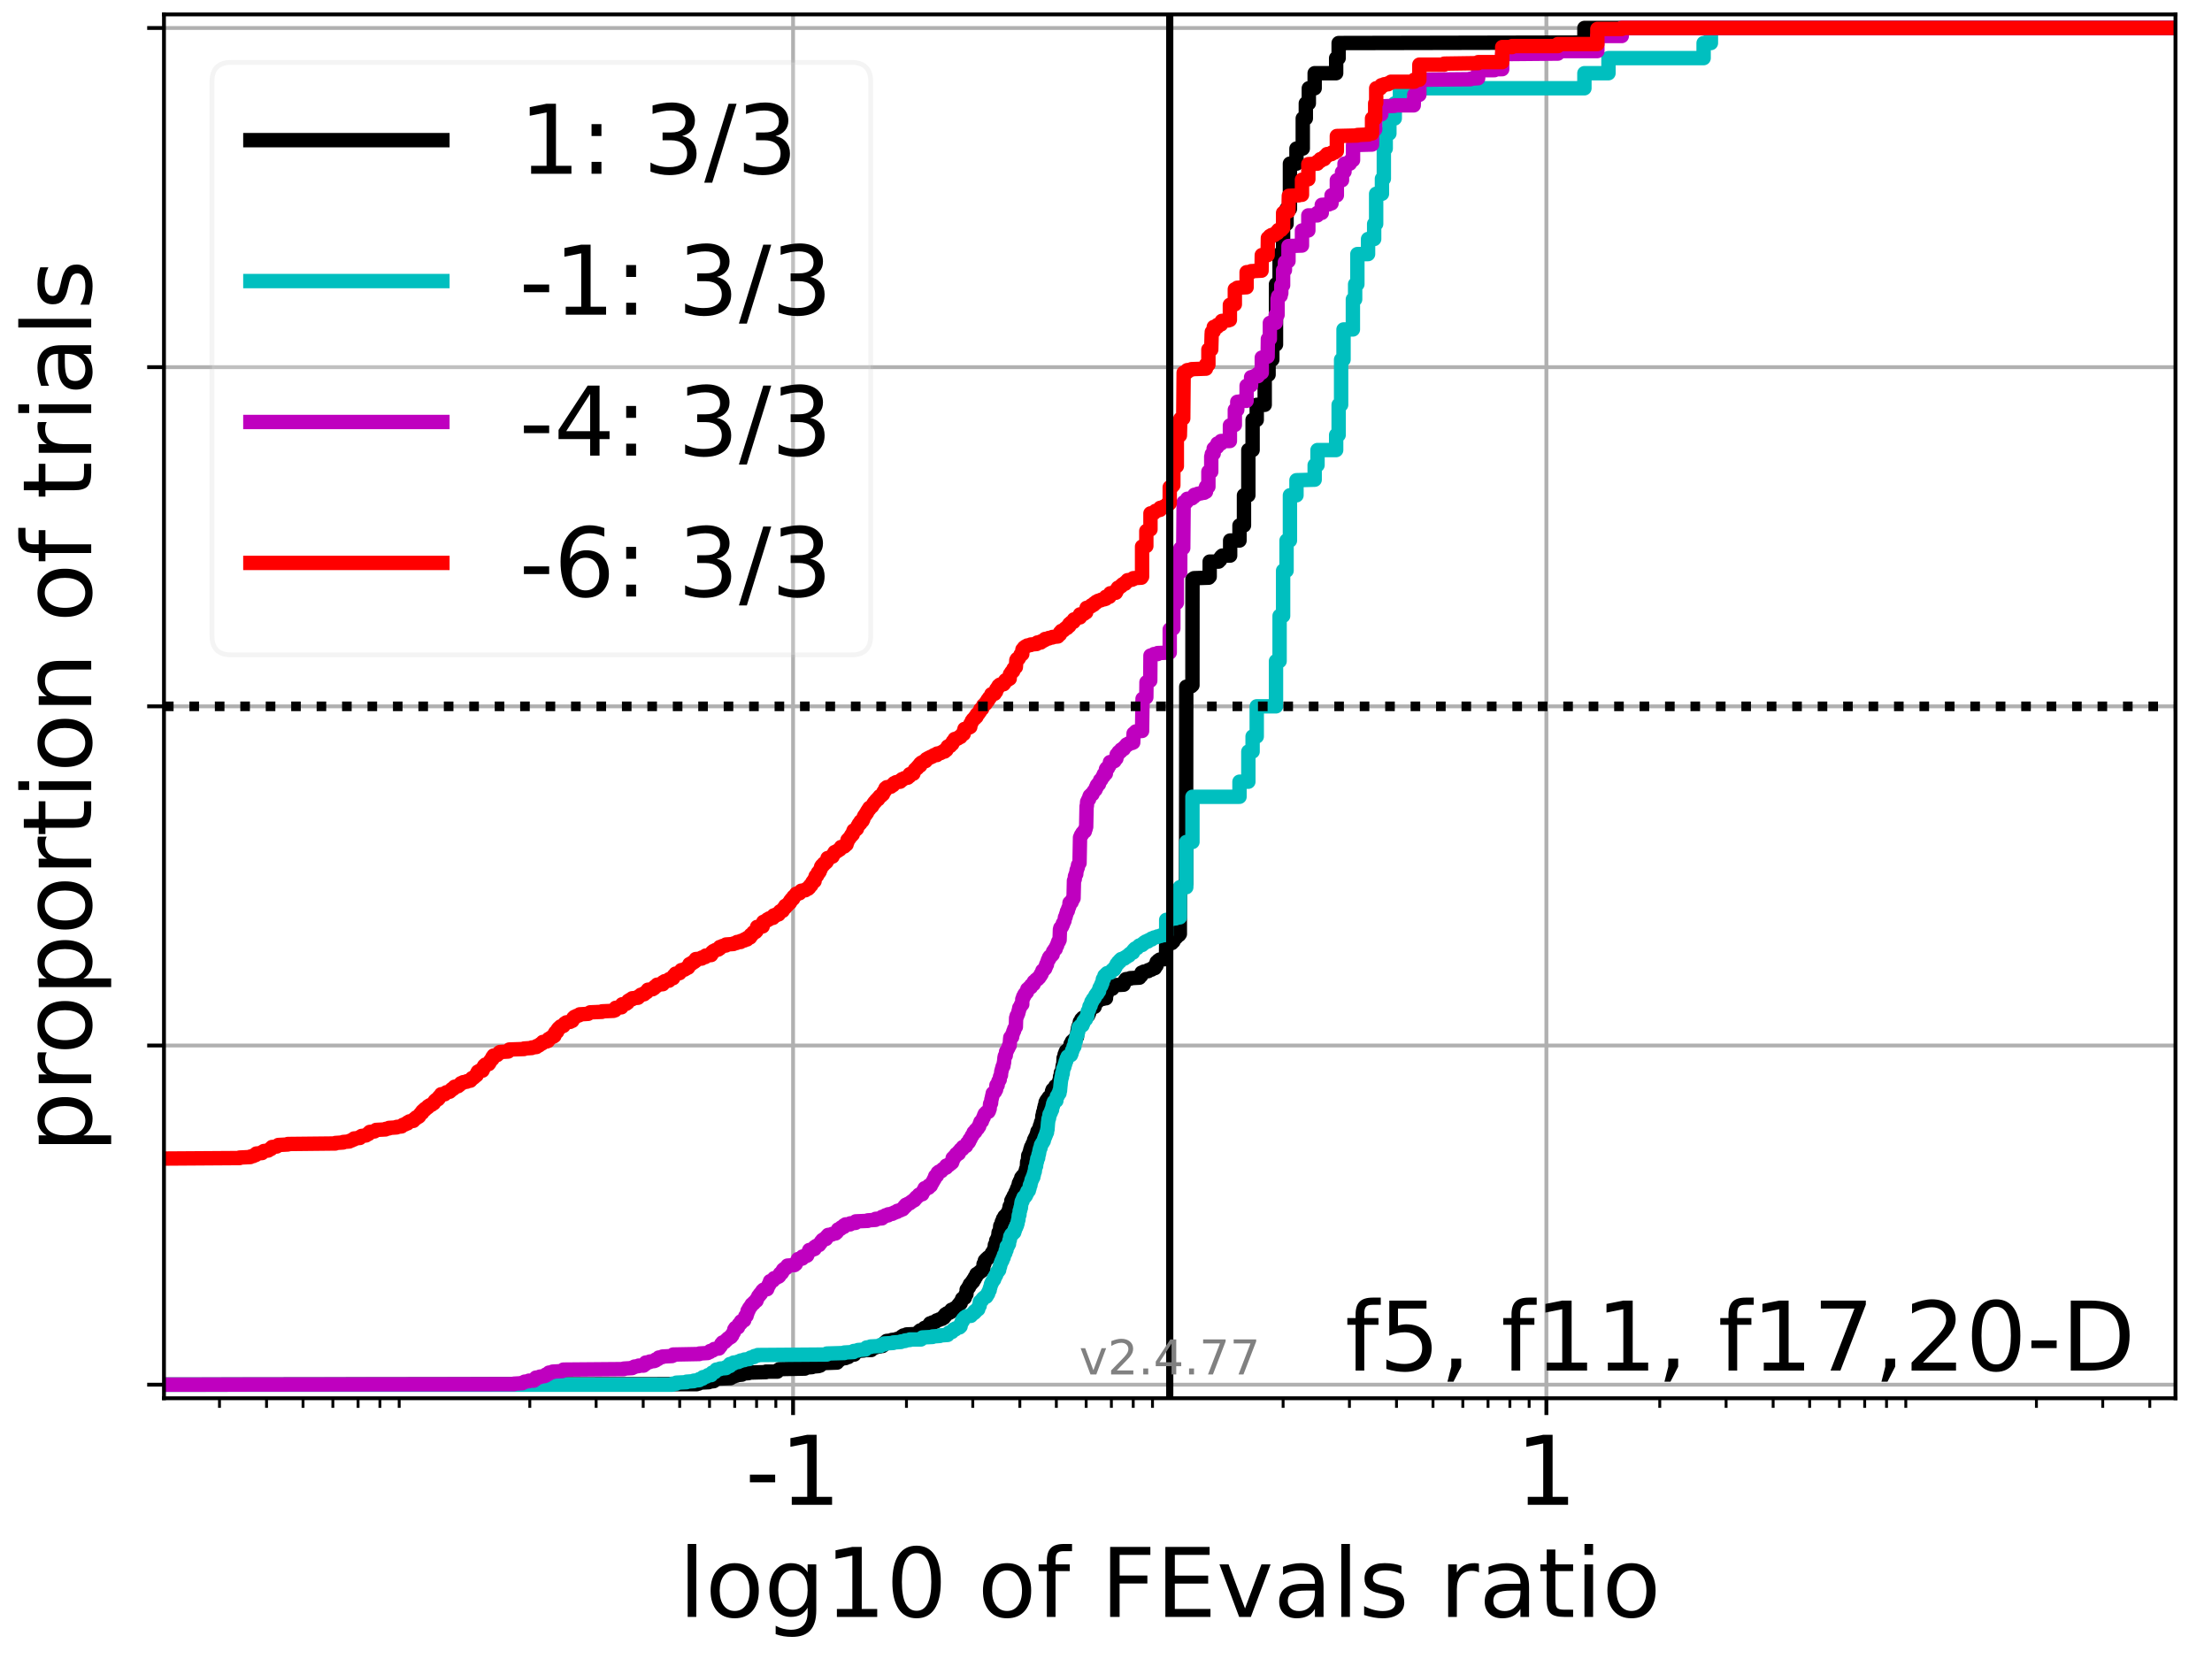 <?xml version="1.0" encoding="utf-8" standalone="no"?>
<!DOCTYPE svg PUBLIC "-//W3C//DTD SVG 1.1//EN"
  "http://www.w3.org/Graphics/SVG/1.1/DTD/svg11.dtd">
<!-- Created with matplotlib (https://matplotlib.org/) -->
<svg height="345.6pt" version="1.1" viewBox="0 0 460.8 345.6" width="460.8pt" xmlns="http://www.w3.org/2000/svg" xmlns:xlink="http://www.w3.org/1999/xlink">
 <defs>
  <style type="text/css">*{stroke-linecap:butt;stroke-linejoin:round;}</style>
 </defs>
 <g id="figure_1">
  <g id="patch_1">
   <path d="M 0 345.6 
L 460.8 345.6 
L 460.8 0 
L 0 0 
z
" style="fill:#ffffff;"/>
  </g>
  <g id="axes_1">
   <g id="patch_2">
    <path d="M 34.16 291.28 
L 453.192 291.28 
L 453.192 3 
L 34.16 3 
z
" style="fill:#ffffff;"/>
   </g>
   <g id="matplotlib.axis_1">
    <g id="xtick_1">
     <g id="line2d_1">
      <path clip-path="url(#p6de114f7af)" d="M 165.212 291.28 
L 165.212 3 
" style="fill:none;stroke:#b0b0b0;stroke-linecap:square;stroke-width:0.8;"/>
     </g>
     <g id="line2d_2">
      <defs>
       <path d="M 0 0 
L 0 3.5 
" id="mac04f1704a" style="stroke:#000000;stroke-width:0.8;"/>
      </defs>
      <g>
       <use style="stroke:#000000;stroke-width:0.8;" x="165.212" xlink:href="#mac04f1704a" y="291.28"/>
      </g>
     </g>
     <g id="text_1">
      <!-- -1 -->
      <g transform="translate(155.242 313.477)scale(0.2 -0.2)">
       <defs>
        <path d="M 4.891 31.391 
L 31.203 31.391 
L 31.203 23.391 
L 4.891 23.391 
z
" id="DejaVuSans-45"/>
        <path d="M 12.406 8.297 
L 28.516 8.297 
L 28.516 63.922 
L 10.984 60.406 
L 10.984 69.391 
L 28.422 72.906 
L 38.281 72.906 
L 38.281 8.297 
L 54.391 8.297 
L 54.391 0 
L 12.406 0 
z
" id="DejaVuSans-49"/>
       </defs>
       <use xlink:href="#DejaVuSans-45"/>
       <use x="36.084" xlink:href="#DejaVuSans-49"/>
      </g>
     </g>
    </g>
    <g id="xtick_2">
     <g id="line2d_3">
      <path clip-path="url(#p6de114f7af)" d="M 322.14 291.28 
L 322.14 3 
" style="fill:none;stroke:#b0b0b0;stroke-linecap:square;stroke-width:0.8;"/>
     </g>
     <g id="line2d_4">
      <g>
       <use style="stroke:#000000;stroke-width:0.8;" x="322.14" xlink:href="#mac04f1704a" y="291.28"/>
      </g>
     </g>
     <g id="text_2">
      <!-- 1 -->
      <g transform="translate(315.777 313.477)scale(0.2 -0.2)">
       <use xlink:href="#DejaVuSans-49"/>
      </g>
     </g>
    </g>
    <g id="xtick_3">
     <g id="line2d_5">
      <defs>
       <path d="M 0 0 
L 0 2 
" id="m0b14e5ac78" style="stroke:#000000;stroke-width:0.6;"/>
      </defs>
      <g>
       <use style="stroke:#000000;stroke-width:0.6;" x="45.722" xlink:href="#m0b14e5ac78" y="291.28"/>
      </g>
     </g>
    </g>
    <g id="xtick_4">
     <g id="line2d_6">
      <g>
       <use style="stroke:#000000;stroke-width:0.6;" x="55.525" xlink:href="#m0b14e5ac78" y="291.28"/>
      </g>
     </g>
    </g>
    <g id="xtick_5">
     <g id="line2d_7">
      <g>
       <use style="stroke:#000000;stroke-width:0.6;" x="63.129" xlink:href="#m0b14e5ac78" y="291.28"/>
      </g>
     </g>
    </g>
    <g id="xtick_6">
     <g id="line2d_8">
      <g>
       <use style="stroke:#000000;stroke-width:0.6;" x="69.342" xlink:href="#m0b14e5ac78" y="291.28"/>
      </g>
     </g>
    </g>
    <g id="xtick_7">
     <g id="line2d_9">
      <g>
       <use style="stroke:#000000;stroke-width:0.6;" x="74.595" xlink:href="#m0b14e5ac78" y="291.28"/>
      </g>
     </g>
    </g>
    <g id="xtick_8">
     <g id="line2d_10">
      <g>
       <use style="stroke:#000000;stroke-width:0.6;" x="79.145" xlink:href="#m0b14e5ac78" y="291.28"/>
      </g>
     </g>
    </g>
    <g id="xtick_9">
     <g id="line2d_11">
      <g>
       <use style="stroke:#000000;stroke-width:0.6;" x="83.159" xlink:href="#m0b14e5ac78" y="291.28"/>
      </g>
     </g>
    </g>
    <g id="xtick_10">
     <g id="line2d_12">
      <g>
       <use style="stroke:#000000;stroke-width:0.6;" x="110.369" xlink:href="#m0b14e5ac78" y="291.28"/>
      </g>
     </g>
    </g>
    <g id="xtick_11">
     <g id="line2d_13">
      <g>
       <use style="stroke:#000000;stroke-width:0.6;" x="124.186" xlink:href="#m0b14e5ac78" y="291.28"/>
      </g>
     </g>
    </g>
    <g id="xtick_12">
     <g id="line2d_14">
      <g>
       <use style="stroke:#000000;stroke-width:0.6;" x="133.989" xlink:href="#m0b14e5ac78" y="291.28"/>
      </g>
     </g>
    </g>
    <g id="xtick_13">
     <g id="line2d_15">
      <g>
       <use style="stroke:#000000;stroke-width:0.6;" x="141.593" xlink:href="#m0b14e5ac78" y="291.28"/>
      </g>
     </g>
    </g>
    <g id="xtick_14">
     <g id="line2d_16">
      <g>
       <use style="stroke:#000000;stroke-width:0.6;" x="147.805" xlink:href="#m0b14e5ac78" y="291.28"/>
      </g>
     </g>
    </g>
    <g id="xtick_15">
     <g id="line2d_17">
      <g>
       <use style="stroke:#000000;stroke-width:0.6;" x="153.058" xlink:href="#m0b14e5ac78" y="291.28"/>
      </g>
     </g>
    </g>
    <g id="xtick_16">
     <g id="line2d_18">
      <g>
       <use style="stroke:#000000;stroke-width:0.6;" x="157.609" xlink:href="#m0b14e5ac78" y="291.28"/>
      </g>
     </g>
    </g>
    <g id="xtick_17">
     <g id="line2d_19">
      <g>
       <use style="stroke:#000000;stroke-width:0.6;" x="161.622" xlink:href="#m0b14e5ac78" y="291.28"/>
      </g>
     </g>
    </g>
    <g id="xtick_18">
     <g id="line2d_20">
      <g>
       <use style="stroke:#000000;stroke-width:0.6;" x="188.832" xlink:href="#m0b14e5ac78" y="291.28"/>
      </g>
     </g>
    </g>
    <g id="xtick_19">
     <g id="line2d_21">
      <g>
       <use style="stroke:#000000;stroke-width:0.6;" x="202.649" xlink:href="#m0b14e5ac78" y="291.28"/>
      </g>
     </g>
    </g>
    <g id="xtick_20">
     <g id="line2d_22">
      <g>
       <use style="stroke:#000000;stroke-width:0.6;" x="212.452" xlink:href="#m0b14e5ac78" y="291.28"/>
      </g>
     </g>
    </g>
    <g id="xtick_21">
     <g id="line2d_23">
      <g>
       <use style="stroke:#000000;stroke-width:0.6;" x="220.056" xlink:href="#m0b14e5ac78" y="291.28"/>
      </g>
     </g>
    </g>
    <g id="xtick_22">
     <g id="line2d_24">
      <g>
       <use style="stroke:#000000;stroke-width:0.6;" x="226.269" xlink:href="#m0b14e5ac78" y="291.28"/>
      </g>
     </g>
    </g>
    <g id="xtick_23">
     <g id="line2d_25">
      <g>
       <use style="stroke:#000000;stroke-width:0.6;" x="231.522" xlink:href="#m0b14e5ac78" y="291.28"/>
      </g>
     </g>
    </g>
    <g id="xtick_24">
     <g id="line2d_26">
      <g>
       <use style="stroke:#000000;stroke-width:0.6;" x="236.072" xlink:href="#m0b14e5ac78" y="291.28"/>
      </g>
     </g>
    </g>
    <g id="xtick_25">
     <g id="line2d_27">
      <g>
       <use style="stroke:#000000;stroke-width:0.6;" x="240.086" xlink:href="#m0b14e5ac78" y="291.28"/>
      </g>
     </g>
    </g>
    <g id="xtick_26">
     <g id="line2d_28">
      <g>
       <use style="stroke:#000000;stroke-width:0.6;" x="267.296" xlink:href="#m0b14e5ac78" y="291.28"/>
      </g>
     </g>
    </g>
    <g id="xtick_27">
     <g id="line2d_29">
      <g>
       <use style="stroke:#000000;stroke-width:0.6;" x="281.113" xlink:href="#m0b14e5ac78" y="291.28"/>
      </g>
     </g>
    </g>
    <g id="xtick_28">
     <g id="line2d_30">
      <g>
       <use style="stroke:#000000;stroke-width:0.6;" x="290.916" xlink:href="#m0b14e5ac78" y="291.28"/>
      </g>
     </g>
    </g>
    <g id="xtick_29">
     <g id="line2d_31">
      <g>
       <use style="stroke:#000000;stroke-width:0.6;" x="298.52" xlink:href="#m0b14e5ac78" y="291.28"/>
      </g>
     </g>
    </g>
    <g id="xtick_30">
     <g id="line2d_32">
      <g>
       <use style="stroke:#000000;stroke-width:0.6;" x="304.733" xlink:href="#m0b14e5ac78" y="291.28"/>
      </g>
     </g>
    </g>
    <g id="xtick_31">
     <g id="line2d_33">
      <g>
       <use style="stroke:#000000;stroke-width:0.6;" x="309.985" xlink:href="#m0b14e5ac78" y="291.28"/>
      </g>
     </g>
    </g>
    <g id="xtick_32">
     <g id="line2d_34">
      <g>
       <use style="stroke:#000000;stroke-width:0.6;" x="314.536" xlink:href="#m0b14e5ac78" y="291.28"/>
      </g>
     </g>
    </g>
    <g id="xtick_33">
     <g id="line2d_35">
      <g>
       <use style="stroke:#000000;stroke-width:0.6;" x="318.549" xlink:href="#m0b14e5ac78" y="291.28"/>
      </g>
     </g>
    </g>
    <g id="xtick_34">
     <g id="line2d_36">
      <g>
       <use style="stroke:#000000;stroke-width:0.6;" x="345.759" xlink:href="#m0b14e5ac78" y="291.28"/>
      </g>
     </g>
    </g>
    <g id="xtick_35">
     <g id="line2d_37">
      <g>
       <use style="stroke:#000000;stroke-width:0.6;" x="359.576" xlink:href="#m0b14e5ac78" y="291.28"/>
      </g>
     </g>
    </g>
    <g id="xtick_36">
     <g id="line2d_38">
      <g>
       <use style="stroke:#000000;stroke-width:0.6;" x="369.379" xlink:href="#m0b14e5ac78" y="291.28"/>
      </g>
     </g>
    </g>
    <g id="xtick_37">
     <g id="line2d_39">
      <g>
       <use style="stroke:#000000;stroke-width:0.6;" x="376.983" xlink:href="#m0b14e5ac78" y="291.28"/>
      </g>
     </g>
    </g>
    <g id="xtick_38">
     <g id="line2d_40">
      <g>
       <use style="stroke:#000000;stroke-width:0.6;" x="383.196" xlink:href="#m0b14e5ac78" y="291.28"/>
      </g>
     </g>
    </g>
    <g id="xtick_39">
     <g id="line2d_41">
      <g>
       <use style="stroke:#000000;stroke-width:0.6;" x="388.449" xlink:href="#m0b14e5ac78" y="291.28"/>
      </g>
     </g>
    </g>
    <g id="xtick_40">
     <g id="line2d_42">
      <g>
       <use style="stroke:#000000;stroke-width:0.6;" x="392.999" xlink:href="#m0b14e5ac78" y="291.28"/>
      </g>
     </g>
    </g>
    <g id="xtick_41">
     <g id="line2d_43">
      <g>
       <use style="stroke:#000000;stroke-width:0.6;" x="397.013" xlink:href="#m0b14e5ac78" y="291.28"/>
      </g>
     </g>
    </g>
    <g id="xtick_42">
     <g id="line2d_44">
      <g>
       <use style="stroke:#000000;stroke-width:0.6;" x="424.223" xlink:href="#m0b14e5ac78" y="291.28"/>
      </g>
     </g>
    </g>
    <g id="xtick_43">
     <g id="line2d_45">
      <g>
       <use style="stroke:#000000;stroke-width:0.6;" x="438.04" xlink:href="#m0b14e5ac78" y="291.28"/>
      </g>
     </g>
    </g>
    <g id="xtick_44">
     <g id="line2d_46">
      <g>
       <use style="stroke:#000000;stroke-width:0.6;" x="447.843" xlink:href="#m0b14e5ac78" y="291.28"/>
      </g>
     </g>
    </g>
    <g id="text_3">
     <!-- log10 of FEvals ratio -->
     <g transform="translate(141.371 336.833)scale(0.2 -0.2)">
      <defs>
       <path d="M 9.422 75.984 
L 18.406 75.984 
L 18.406 0 
L 9.422 0 
z
" id="DejaVuSans-108"/>
       <path d="M 30.609 48.391 
Q 23.391 48.391 19.188 42.75 
Q 14.984 37.109 14.984 27.297 
Q 14.984 17.484 19.156 11.844 
Q 23.344 6.203 30.609 6.203 
Q 37.797 6.203 41.984 11.859 
Q 46.188 17.531 46.188 27.297 
Q 46.188 37.016 41.984 42.703 
Q 37.797 48.391 30.609 48.391 
z
M 30.609 56 
Q 42.328 56 49.016 48.375 
Q 55.719 40.766 55.719 27.297 
Q 55.719 13.875 49.016 6.219 
Q 42.328 -1.422 30.609 -1.422 
Q 18.844 -1.422 12.172 6.219 
Q 5.516 13.875 5.516 27.297 
Q 5.516 40.766 12.172 48.375 
Q 18.844 56 30.609 56 
z
" id="DejaVuSans-111"/>
       <path d="M 45.406 27.984 
Q 45.406 37.75 41.375 43.109 
Q 37.359 48.484 30.078 48.484 
Q 22.859 48.484 18.828 43.109 
Q 14.797 37.75 14.797 27.984 
Q 14.797 18.266 18.828 12.891 
Q 22.859 7.516 30.078 7.516 
Q 37.359 7.516 41.375 12.891 
Q 45.406 18.266 45.406 27.984 
z
M 54.391 6.781 
Q 54.391 -7.172 48.188 -13.984 
Q 42 -20.797 29.203 -20.797 
Q 24.469 -20.797 20.266 -20.094 
Q 16.062 -19.391 12.109 -17.922 
L 12.109 -9.188 
Q 16.062 -11.328 19.922 -12.344 
Q 23.781 -13.375 27.781 -13.375 
Q 36.625 -13.375 41.016 -8.766 
Q 45.406 -4.156 45.406 5.172 
L 45.406 9.625 
Q 42.625 4.781 38.281 2.391 
Q 33.938 0 27.875 0 
Q 17.828 0 11.672 7.656 
Q 5.516 15.328 5.516 27.984 
Q 5.516 40.672 11.672 48.328 
Q 17.828 56 27.875 56 
Q 33.938 56 38.281 53.609 
Q 42.625 51.219 45.406 46.391 
L 45.406 54.688 
L 54.391 54.688 
z
" id="DejaVuSans-103"/>
       <path d="M 31.781 66.406 
Q 24.172 66.406 20.328 58.906 
Q 16.5 51.422 16.5 36.375 
Q 16.5 21.391 20.328 13.891 
Q 24.172 6.391 31.781 6.391 
Q 39.453 6.391 43.281 13.891 
Q 47.125 21.391 47.125 36.375 
Q 47.125 51.422 43.281 58.906 
Q 39.453 66.406 31.781 66.406 
z
M 31.781 74.219 
Q 44.047 74.219 50.516 64.516 
Q 56.984 54.828 56.984 36.375 
Q 56.984 17.969 50.516 8.266 
Q 44.047 -1.422 31.781 -1.422 
Q 19.531 -1.422 13.062 8.266 
Q 6.594 17.969 6.594 36.375 
Q 6.594 54.828 13.062 64.516 
Q 19.531 74.219 31.781 74.219 
z
" id="DejaVuSans-48"/>
       <path id="DejaVuSans-32"/>
       <path d="M 37.109 75.984 
L 37.109 68.5 
L 28.516 68.5 
Q 23.688 68.5 21.797 66.547 
Q 19.922 64.594 19.922 59.516 
L 19.922 54.688 
L 34.719 54.688 
L 34.719 47.703 
L 19.922 47.703 
L 19.922 0 
L 10.891 0 
L 10.891 47.703 
L 2.297 47.703 
L 2.297 54.688 
L 10.891 54.688 
L 10.891 58.5 
Q 10.891 67.625 15.141 71.797 
Q 19.391 75.984 28.609 75.984 
z
" id="DejaVuSans-102"/>
       <path d="M 9.812 72.906 
L 51.703 72.906 
L 51.703 64.594 
L 19.672 64.594 
L 19.672 43.109 
L 48.578 43.109 
L 48.578 34.812 
L 19.672 34.812 
L 19.672 0 
L 9.812 0 
z
" id="DejaVuSans-70"/>
       <path d="M 9.812 72.906 
L 55.906 72.906 
L 55.906 64.594 
L 19.672 64.594 
L 19.672 43.016 
L 54.391 43.016 
L 54.391 34.719 
L 19.672 34.719 
L 19.672 8.297 
L 56.781 8.297 
L 56.781 0 
L 9.812 0 
z
" id="DejaVuSans-69"/>
       <path d="M 2.984 54.688 
L 12.5 54.688 
L 29.594 8.797 
L 46.688 54.688 
L 56.203 54.688 
L 35.688 0 
L 23.484 0 
z
" id="DejaVuSans-118"/>
       <path d="M 34.281 27.484 
Q 23.391 27.484 19.188 25 
Q 14.984 22.516 14.984 16.5 
Q 14.984 11.719 18.141 8.906 
Q 21.297 6.109 26.703 6.109 
Q 34.188 6.109 38.703 11.406 
Q 43.219 16.703 43.219 25.484 
L 43.219 27.484 
z
M 52.203 31.203 
L 52.203 0 
L 43.219 0 
L 43.219 8.297 
Q 40.141 3.328 35.547 0.953 
Q 30.953 -1.422 24.312 -1.422 
Q 15.922 -1.422 10.953 3.297 
Q 6 8.016 6 15.922 
Q 6 25.141 12.172 29.828 
Q 18.359 34.516 30.609 34.516 
L 43.219 34.516 
L 43.219 35.406 
Q 43.219 41.609 39.141 45 
Q 35.062 48.391 27.688 48.391 
Q 23 48.391 18.547 47.266 
Q 14.109 46.141 10.016 43.891 
L 10.016 52.203 
Q 14.938 54.109 19.578 55.047 
Q 24.219 56 28.609 56 
Q 40.484 56 46.344 49.844 
Q 52.203 43.703 52.203 31.203 
z
" id="DejaVuSans-97"/>
       <path d="M 44.281 53.078 
L 44.281 44.578 
Q 40.484 46.531 36.375 47.5 
Q 32.281 48.484 27.875 48.484 
Q 21.188 48.484 17.844 46.438 
Q 14.5 44.391 14.5 40.281 
Q 14.5 37.156 16.891 35.375 
Q 19.281 33.594 26.516 31.984 
L 29.594 31.297 
Q 39.156 29.25 43.188 25.516 
Q 47.219 21.781 47.219 15.094 
Q 47.219 7.469 41.188 3.016 
Q 35.156 -1.422 24.609 -1.422 
Q 20.219 -1.422 15.453 -0.562 
Q 10.688 0.297 5.422 2 
L 5.422 11.281 
Q 10.406 8.688 15.234 7.391 
Q 20.062 6.109 24.812 6.109 
Q 31.156 6.109 34.562 8.281 
Q 37.984 10.453 37.984 14.406 
Q 37.984 18.062 35.516 20.016 
Q 33.062 21.969 24.703 23.781 
L 21.578 24.516 
Q 13.234 26.266 9.516 29.906 
Q 5.812 33.547 5.812 39.891 
Q 5.812 47.609 11.281 51.797 
Q 16.75 56 26.812 56 
Q 31.781 56 36.172 55.266 
Q 40.578 54.547 44.281 53.078 
z
" id="DejaVuSans-115"/>
       <path d="M 41.109 46.297 
Q 39.594 47.172 37.812 47.578 
Q 36.031 48 33.891 48 
Q 26.266 48 22.188 43.047 
Q 18.109 38.094 18.109 28.812 
L 18.109 0 
L 9.078 0 
L 9.078 54.688 
L 18.109 54.688 
L 18.109 46.188 
Q 20.953 51.172 25.484 53.578 
Q 30.031 56 36.531 56 
Q 37.453 56 38.578 55.875 
Q 39.703 55.766 41.062 55.516 
z
" id="DejaVuSans-114"/>
       <path d="M 18.312 70.219 
L 18.312 54.688 
L 36.812 54.688 
L 36.812 47.703 
L 18.312 47.703 
L 18.312 18.016 
Q 18.312 11.328 20.141 9.422 
Q 21.969 7.516 27.594 7.516 
L 36.812 7.516 
L 36.812 0 
L 27.594 0 
Q 17.188 0 13.234 3.875 
Q 9.281 7.766 9.281 18.016 
L 9.281 47.703 
L 2.688 47.703 
L 2.688 54.688 
L 9.281 54.688 
L 9.281 70.219 
z
" id="DejaVuSans-116"/>
       <path d="M 9.422 54.688 
L 18.406 54.688 
L 18.406 0 
L 9.422 0 
z
M 9.422 75.984 
L 18.406 75.984 
L 18.406 64.594 
L 9.422 64.594 
z
" id="DejaVuSans-105"/>
      </defs>
      <use xlink:href="#DejaVuSans-108"/>
      <use x="27.783" xlink:href="#DejaVuSans-111"/>
      <use x="88.965" xlink:href="#DejaVuSans-103"/>
      <use x="152.441" xlink:href="#DejaVuSans-49"/>
      <use x="216.064" xlink:href="#DejaVuSans-48"/>
      <use x="279.688" xlink:href="#DejaVuSans-32"/>
      <use x="311.475" xlink:href="#DejaVuSans-111"/>
      <use x="372.656" xlink:href="#DejaVuSans-102"/>
      <use x="407.861" xlink:href="#DejaVuSans-32"/>
      <use x="439.648" xlink:href="#DejaVuSans-70"/>
      <use x="497.168" xlink:href="#DejaVuSans-69"/>
      <use x="560.352" xlink:href="#DejaVuSans-118"/>
      <use x="619.531" xlink:href="#DejaVuSans-97"/>
      <use x="680.811" xlink:href="#DejaVuSans-108"/>
      <use x="708.594" xlink:href="#DejaVuSans-115"/>
      <use x="760.693" xlink:href="#DejaVuSans-32"/>
      <use x="792.48" xlink:href="#DejaVuSans-114"/>
      <use x="833.594" xlink:href="#DejaVuSans-97"/>
      <use x="894.873" xlink:href="#DejaVuSans-116"/>
      <use x="934.082" xlink:href="#DejaVuSans-105"/>
      <use x="961.865" xlink:href="#DejaVuSans-111"/>
     </g>
    </g>
   </g>
   <g id="matplotlib.axis_2">
    <g id="ytick_1">
     <g id="line2d_47">
      <path clip-path="url(#p6de114f7af)" d="M 34.16 288.454 
L 453.192 288.454 
" style="fill:none;stroke:#b0b0b0;stroke-linecap:square;stroke-width:0.8;"/>
     </g>
     <g id="line2d_48">
      <defs>
       <path d="M 0 0 
L -3.5 0 
" id="m8aab8d45d1" style="stroke:#000000;stroke-width:0.8;"/>
      </defs>
      <g>
       <use style="stroke:#000000;stroke-width:0.8;" x="34.16" xlink:href="#m8aab8d45d1" y="288.454"/>
      </g>
     </g>
    </g>
    <g id="ytick_2">
     <g id="line2d_49">
      <path clip-path="url(#p6de114f7af)" d="M 34.16 217.797 
L 453.192 217.797 
" style="fill:none;stroke:#b0b0b0;stroke-linecap:square;stroke-width:0.8;"/>
     </g>
     <g id="line2d_50">
      <g>
       <use style="stroke:#000000;stroke-width:0.8;" x="34.16" xlink:href="#m8aab8d45d1" y="217.797"/>
      </g>
     </g>
    </g>
    <g id="ytick_3">
     <g id="line2d_51">
      <path clip-path="url(#p6de114f7af)" d="M 34.16 147.14 
L 453.192 147.14 
" style="fill:none;stroke:#b0b0b0;stroke-linecap:square;stroke-width:0.8;"/>
     </g>
     <g id="line2d_52">
      <g>
       <use style="stroke:#000000;stroke-width:0.8;" x="34.16" xlink:href="#m8aab8d45d1" y="147.14"/>
      </g>
     </g>
    </g>
    <g id="ytick_4">
     <g id="line2d_53">
      <path clip-path="url(#p6de114f7af)" d="M 34.16 76.483 
L 453.192 76.483 
" style="fill:none;stroke:#b0b0b0;stroke-linecap:square;stroke-width:0.8;"/>
     </g>
     <g id="line2d_54">
      <g>
       <use style="stroke:#000000;stroke-width:0.8;" x="34.16" xlink:href="#m8aab8d45d1" y="76.483"/>
      </g>
     </g>
    </g>
    <g id="ytick_5">
     <g id="line2d_55">
      <path clip-path="url(#p6de114f7af)" d="M 34.16 5.826 
L 453.192 5.826 
" style="fill:none;stroke:#b0b0b0;stroke-linecap:square;stroke-width:0.8;"/>
     </g>
     <g id="line2d_56">
      <g>
       <use style="stroke:#000000;stroke-width:0.8;" x="34.16" xlink:href="#m8aab8d45d1" y="5.826"/>
      </g>
     </g>
    </g>
    <g id="text_4">
     <!-- proportion of trials -->
     <g transform="translate(19.001 240.146)rotate(-90)scale(0.2 -0.2)">
      <defs>
       <path d="M 18.109 8.203 
L 18.109 -20.797 
L 9.078 -20.797 
L 9.078 54.688 
L 18.109 54.688 
L 18.109 46.391 
Q 20.953 51.266 25.266 53.625 
Q 29.594 56 35.594 56 
Q 45.562 56 51.781 48.094 
Q 58.016 40.188 58.016 27.297 
Q 58.016 14.406 51.781 6.484 
Q 45.562 -1.422 35.594 -1.422 
Q 29.594 -1.422 25.266 0.953 
Q 20.953 3.328 18.109 8.203 
z
M 48.688 27.297 
Q 48.688 37.203 44.609 42.844 
Q 40.531 48.484 33.406 48.484 
Q 26.266 48.484 22.188 42.844 
Q 18.109 37.203 18.109 27.297 
Q 18.109 17.391 22.188 11.75 
Q 26.266 6.109 33.406 6.109 
Q 40.531 6.109 44.609 11.75 
Q 48.688 17.391 48.688 27.297 
z
" id="DejaVuSans-112"/>
       <path d="M 54.891 33.016 
L 54.891 0 
L 45.906 0 
L 45.906 32.719 
Q 45.906 40.484 42.875 44.328 
Q 39.844 48.188 33.797 48.188 
Q 26.516 48.188 22.312 43.547 
Q 18.109 38.922 18.109 30.906 
L 18.109 0 
L 9.078 0 
L 9.078 54.688 
L 18.109 54.688 
L 18.109 46.188 
Q 21.344 51.125 25.703 53.562 
Q 30.078 56 35.797 56 
Q 45.219 56 50.047 50.172 
Q 54.891 44.344 54.891 33.016 
z
" id="DejaVuSans-110"/>
      </defs>
      <use xlink:href="#DejaVuSans-112"/>
      <use x="63.477" xlink:href="#DejaVuSans-114"/>
      <use x="102.34" xlink:href="#DejaVuSans-111"/>
      <use x="163.521" xlink:href="#DejaVuSans-112"/>
      <use x="226.998" xlink:href="#DejaVuSans-111"/>
      <use x="288.18" xlink:href="#DejaVuSans-114"/>
      <use x="329.293" xlink:href="#DejaVuSans-116"/>
      <use x="368.502" xlink:href="#DejaVuSans-105"/>
      <use x="396.285" xlink:href="#DejaVuSans-111"/>
      <use x="457.467" xlink:href="#DejaVuSans-110"/>
      <use x="520.846" xlink:href="#DejaVuSans-32"/>
      <use x="552.633" xlink:href="#DejaVuSans-111"/>
      <use x="613.814" xlink:href="#DejaVuSans-102"/>
      <use x="649.02" xlink:href="#DejaVuSans-32"/>
      <use x="680.807" xlink:href="#DejaVuSans-116"/>
      <use x="720.016" xlink:href="#DejaVuSans-114"/>
      <use x="761.129" xlink:href="#DejaVuSans-105"/>
      <use x="788.912" xlink:href="#DejaVuSans-97"/>
      <use x="850.191" xlink:href="#DejaVuSans-108"/>
      <use x="877.975" xlink:href="#DejaVuSans-115"/>
     </g>
    </g>
   </g>
   <g id="line2d_57">
    <path clip-path="url(#p6de114f7af)" d="M 34.16 288.454 
L 145.131 288.349 
L 145.131 288.244 
L 145.503 288.244 
L 145.503 288.14 
L 145.503 288.035 
L 147.656 287.93 
L 147.656 287.826 
L 148.684 287.721 
L 148.684 287.407 
L 149.352 287.302 
L 149.352 287.198 
L 152.206 287.093 
L 152.206 286.884 
L 152.81 286.779 
L 152.81 286.674 
L 153.402 286.57 
L 153.402 286.465 
L 154.557 286.36 
L 154.557 286.151 
L 155.949 286.046 
L 155.949 285.941 
L 159.566 285.837 
L 159.566 285.732 
L 161.933 285.732 
L 161.933 285.627 
L 162.044 285.418 
L 162.388 285.313 
L 162.388 285.209 
L 167.669 285.104 
L 167.669 284.895 
L 169.169 284.79 
L 169.169 284.685 
L 170.511 284.581 
L 170.511 284.476 
L 170.85 284.476 
L 170.85 284.371 
L 170.85 284.162 
L 171.518 284.057 
L 171.518 283.953 
L 174.373 283.848 
L 174.422 283.534 
L 174.794 283.429 
L 174.794 283.22 
L 175.273 283.115 
L 175.273 283.011 
L 176.151 282.906 
L 176.244 282.697 
L 176.724 282.697 
L 176.724 282.592 
L 176.724 282.487 
L 177.006 282.382 
L 177.006 282.278 
L 177.974 282.173 
L 177.974 281.859 
L 178.31 281.754 
L 178.31 281.65 
L 178.656 281.545 
L 178.656 281.44 
L 179.941 281.336 
L 179.941 281.231 
L 181.497 281.231 
L 181.497 281.126 
L 181.497 281.022 
L 181.8 280.917 
L 181.8 280.812 
L 182.398 280.708 
L 182.398 280.603 
L 183.276 280.498 
L 183.276 280.394 
L 183.848 280.394 
L 183.848 280.289 
L 183.848 280.184 
L 184.1 280.184 
L 184.1 280.08 
L 184.131 279.87 
L 184.328 279.766 
L 184.328 279.661 
L 184.687 279.556 
L 184.687 279.347 
L 185.78 279.242 
L 185.78 279.137 
L 186.84 279.033 
L 186.84 278.928 
L 187.8 278.823 
L 187.868 278.405 
L 188.203 278.3 
L 188.203 278.195 
L 188.857 278.091 
L 188.857 277.986 
L 191.224 277.881 
L 191.224 277.672 
L 191.39 277.672 
L 191.39 277.567 
L 191.452 277.358 
L 191.693 277.253 
L 191.693 277.149 
L 192.291 277.044 
L 192.291 276.939 
L 192.569 276.835 
L 192.586 276.625 
L 193.169 276.521 
L 193.169 276.416 
L 193.425 276.311 
L 193.425 276.102 
L 193.68 276.102 
L 193.68 275.997 
L 193.741 275.683 
L 194.268 275.578 
L 194.268 275.474 
L 194.875 275.369 
L 194.875 275.264 
L 195.133 275.16 
L 195.133 275.055 
L 195.673 274.95 
L 195.673 274.846 
L 196.266 274.741 
L 196.266 274.636 
L 196.605 274.532 
L 196.605 274.218 
L 196.861 274.218 
L 196.861 274.113 
L 196.941 273.799 
L 197.274 273.694 
L 197.274 273.59 
L 197.773 273.485 
L 197.821 273.276 
L 198.145 273.276 
L 198.145 273.171 
L 198.194 272.857 
L 198.75 272.752 
L 198.827 272.543 
L 199.223 272.543 
L 199.223 272.438 
L 199.223 272.333 
L 199.461 272.333 
L 199.461 272.229 
L 199.521 272.019 
L 199.644 271.915 
L 199.644 271.81 
L 199.893 271.705 
L 199.893 271.496 
L 200.128 271.496 
L 200.128 271.391 
L 200.202 271.077 
L 200.347 270.973 
L 200.431 270.554 
L 200.731 270.449 
L 200.731 270.345 
L 200.986 270.345 
L 200.986 270.24 
L 201.035 269.926 
L 201.117 269.821 
L 201.117 269.821 
L 201.117 269.717 
L 201.324 269.612 
L 201.374 268.67 
L 201.579 268.565 
L 201.661 268.251 
L 201.872 268.146 
L 201.906 267.832 
L 202.042 267.728 
L 202.046 267.518 
L 202.355 267.414 
L 202.388 267.204 
L 202.479 267.204 
L 202.479 267.1 
L 202.479 266.995 
L 202.734 266.995 
L 202.734 266.89 
L 202.762 266.576 
L 203.043 266.472 
L 203.073 266.053 
L 203.341 265.948 
L 203.409 265.425 
L 203.742 265.32 
L 203.742 265.215 
L 204.05 265.111 
L 204.125 264.901 
L 204.476 264.797 
L 204.476 264.587 
L 204.714 264.483 
L 204.714 264.273 
L 204.848 264.273 
L 204.848 264.169 
L 204.897 263.331 
L 205.086 263.227 
L 205.164 262.599 
L 205.349 262.494 
L 205.451 262.285 
L 205.749 262.18 
L 205.798 261.97 
L 206.093 261.866 
L 206.093 261.761 
L 206.299 261.656 
L 206.299 261.656 
L 206.299 261.552 
L 206.536 261.552 
L 206.536 261.447 
L 206.627 261.028 
L 206.899 260.924 
L 207.001 260.4 
L 207.125 260.4 
L 207.125 260.296 
L 207.208 259.772 
L 207.239 259.772 
L 207.239 259.668 
L 207.248 259.354 
L 207.488 259.249 
L 207.531 258.411 
L 207.69 258.307 
L 207.792 257.888 
L 207.928 257.783 
L 208.029 256.737 
L 208.267 256.632 
L 208.374 255.376 
L 208.59 255.271 
L 208.697 254.538 
L 208.935 254.538 
L 208.935 254.434 
L 208.947 253.91 
L 209.18 253.806 
L 209.256 253.387 
L 209.539 253.282 
L 209.65 252.968 
L 209.855 252.968 
L 209.855 252.864 
L 209.855 252.759 
L 209.995 252.759 
L 209.995 252.654 
L 210.083 252.445 
L 210.11 252.445 
L 210.11 252.34 
L 210.166 252.026 
L 210.233 252.026 
L 210.233 251.922 
L 210.338 251.293 
L 210.509 251.189 
L 210.565 250.875 
L 210.677 250.77 
L 210.677 250.142 
L 210.79 250.142 
L 210.79 250.037 
L 210.879 249.723 
L 211.013 249.723 
L 211.013 249.619 
L 211.013 249.514 
L 211.194 249.409 
L 211.194 249.095 
L 211.346 249.095 
L 211.346 248.991 
L 211.346 248.886 
L 211.551 248.781 
L 211.551 248.362 
L 211.789 248.362 
L 211.789 248.258 
L 211.862 247.63 
L 212.018 247.525 
L 212.092 247.106 
L 212.155 247.106 
L 212.155 247.002 
L 212.257 246.478 
L 212.392 246.478 
L 212.392 246.374 
L 212.452 246.06 
L 212.644 246.06 
L 212.644 245.955 
L 212.747 245.327 
L 212.985 245.222 
L 212.985 245.013 
L 213.33 244.908 
L 213.35 244.594 
L 213.568 244.594 
L 213.568 244.489 
L 213.631 243.966 
L 213.689 243.966 
L 213.689 243.861 
L 213.75 243.547 
L 213.902 243.547 
L 213.902 243.443 
L 213.97 242.082 
L 214.122 241.977 
L 214.2 240.721 
L 214.306 240.616 
L 214.357 240.407 
L 214.423 240.407 
L 214.423 240.302 
L 214.503 239.988 
L 214.575 239.988 
L 214.575 239.884 
L 214.638 239.465 
L 214.716 239.465 
L 214.716 239.36 
L 214.803 238.942 
L 215.019 238.837 
L 215.101 238.314 
L 215.294 238.314 
L 215.294 238.209 
L 215.396 237.79 
L 215.417 237.79 
L 215.417 237.685 
L 215.417 237.476 
L 215.531 237.476 
L 215.531 237.371 
L 215.617 237.057 
L 215.752 236.953 
L 215.834 236.639 
L 215.937 236.534 
L 215.978 236.22 
L 216.072 236.22 
L 216.072 236.115 
L 216.12 235.697 
L 216.323 235.592 
L 216.323 235.383 
L 216.551 235.278 
L 216.632 234.545 
L 216.808 234.44 
L 216.86 233.812 
L 217.067 233.708 
L 217.147 232.452 
L 217.212 232.452 
L 217.212 232.347 
L 217.303 231.719 
L 217.444 231.614 
L 217.515 230.881 
L 217.643 230.777 
L 217.643 230.358 
L 217.815 230.253 
L 217.816 229.625 
L 217.942 229.625 
L 217.942 229.521 
L 217.971 229.311 
L 218.112 229.207 
L 218.112 229.102 
L 218.408 228.997 
L 218.483 228.579 
L 218.911 228.474 
L 218.999 228.055 
L 219.094 228.055 
L 219.094 227.951 
L 219.149 227.322 
L 219.269 227.218 
L 219.271 227.008 
L 219.563 227.008 
L 219.563 226.904 
L 219.563 226.799 
L 219.796 226.799 
L 219.796 226.694 
L 219.846 226.276 
L 220.127 226.171 
L 220.127 226.066 
L 220.485 226.066 
L 220.485 225.962 
L 220.485 225.857 
L 220.67 225.752 
L 220.67 225.124 
L 220.824 225.124 
L 220.824 225.02 
L 220.825 224.287 
L 220.973 224.182 
L 221.005 223.449 
L 221.16 223.345 
L 221.235 223.031 
L 221.273 223.031 
L 221.273 222.926 
L 221.378 221.984 
L 221.492 221.879 
L 221.571 220.414 
L 221.726 220.309 
L 221.776 219.681 
L 221.866 219.681 
L 221.866 219.576 
L 221.971 219.158 
L 222.076 219.053 
L 222.076 218.948 
L 222.448 218.948 
L 222.448 218.844 
L 222.448 218.634 
L 222.79 218.53 
L 222.828 218.216 
L 223.021 218.111 
L 223.021 217.483 
L 223.176 217.483 
L 223.176 217.378 
L 223.176 217.273 
L 223.304 217.273 
L 223.304 217.169 
L 223.304 216.959 
L 223.531 216.855 
L 223.531 216.75 
L 223.927 216.75 
L 223.927 216.645 
L 223.927 216.331 
L 224.155 216.331 
L 224.155 216.227 
L 224.219 216.017 
L 224.347 216.017 
L 224.347 215.913 
L 224.443 214.866 
L 224.52 214.866 
L 224.52 214.761 
L 224.571 214.133 
L 224.649 214.133 
L 224.649 214.028 
L 224.671 213.819 
L 224.852 213.714 
L 224.953 212.877 
L 225.123 212.772 
L 225.226 212.563 
L 225.247 212.563 
L 225.247 212.458 
L 225.247 212.354 
L 225.542 212.249 
L 225.542 212.04 
L 226.125 211.935 
L 226.125 211.726 
L 226.525 211.621 
L 226.525 211.516 
L 226.698 211.516 
L 226.698 211.412 
L 226.698 211.098 
L 226.871 211.098 
L 226.871 210.993 
L 226.98 210.469 
L 227.167 210.365 
L 227.22 210.051 
L 227.448 209.946 
L 227.448 209.841 
L 228.03 209.737 
L 228.089 209.004 
L 228.262 208.899 
L 228.262 208.795 
L 228.63 208.69 
L 228.684 208.376 
L 228.982 208.271 
L 228.982 208.167 
L 229.859 208.062 
L 229.859 207.957 
L 230.397 207.957 
L 230.397 207.853 
L 230.432 207.12 
L 230.552 207.12 
L 230.552 207.015 
L 230.625 206.596 
L 230.78 206.492 
L 230.851 206.073 
L 231.706 205.968 
L 231.807 205.654 
L 231.879 205.55 
L 231.879 205.445 
L 232.117 205.445 
L 232.117 205.34 
L 232.117 205.236 
L 234.074 205.131 
L 234.074 204.712 
L 234.247 204.712 
L 234.247 204.608 
L 234.301 204.294 
L 234.528 204.189 
L 234.528 203.98 
L 235.441 203.875 
L 235.441 203.77 
L 237.37 203.665 
L 237.432 203.247 
L 237.742 203.247 
L 237.742 203.142 
L 237.808 202.619 
L 238.262 202.514 
L 238.262 202.409 
L 239.192 202.305 
L 239.192 202.095 
L 239.895 201.991 
L 239.895 201.781 
L 240.583 201.677 
L 240.613 201.153 
L 240.922 201.153 
L 240.922 201.049 
L 240.948 200.421 
L 241.258 200.421 
L 241.258 200.316 
L 241.281 200.106 
L 241.591 200.106 
L 241.591 200.002 
L 241.591 199.897 
L 242.889 199.792 
L 242.943 196.443 
L 244.135 196.443 
L 244.135 196.338 
L 244.135 196.233 
L 244.445 196.129 
L 244.445 195.71 
L 244.748 195.605 
L 244.748 195.396 
L 245.048 195.291 
L 245.048 195.082 
L 245.346 194.977 
L 245.346 194.768 
L 245.641 194.768 
L 245.641 194.663 
L 245.641 194.559 
L 245.784 194.559 
L 245.784 194.454 
L 245.784 185.138 
L 246.224 185.033 
L 246.224 184.824 
L 246.486 184.824 
L 246.486 184.719 
L 246.486 184.614 
L 246.796 184.51 
L 246.796 184.091 
L 247.079 184.091 
L 247.079 183.986 
L 247.121 143.058 
L 248.187 142.953 
L 248.187 142.744 
L 248.407 142.744 
L 248.407 142.639 
L 248.418 120.657 
L 248.728 120.657 
L 248.728 120.552 
L 248.728 120.447 
L 251.805 120.343 
L 251.805 120.133 
L 251.997 120.133 
L 251.997 120.029 
L 251.997 116.993 
L 253.862 116.993 
L 253.862 116.888 
L 253.862 116.784 
L 254.172 116.679 
L 254.172 116.26 
L 254.4 116.156 
L 254.4 115.946 
L 254.627 115.946 
L 254.627 115.842 
L 254.627 115.737 
L 256.262 115.737 
L 256.262 115.632 
L 256.262 112.597 
L 258.21 112.597 
L 258.21 112.492 
L 258.21 109.456 
L 259.144 109.456 
L 259.144 109.352 
L 259.144 103.176 
L 260.053 103.176 
L 260.053 103.071 
L 260.053 93.755 
L 260.938 93.755 
L 260.938 93.65 
L 260.938 87.474 
L 261.8 87.474 
L 261.8 87.37 
L 261.8 84.334 
L 263.463 84.334 
L 263.463 84.229 
L 263.463 78.053 
L 264.265 78.053 
L 264.265 77.949 
L 264.265 74.913 
L 265.048 74.913 
L 265.048 74.808 
L 265.048 71.773 
L 265.814 71.773 
L 265.814 71.668 
L 265.814 59.211 
L 266.563 59.211 
L 266.563 59.107 
L 266.563 52.931 
L 267.296 52.931 
L 267.296 52.826 
L 267.296 46.65 
L 268.013 46.65 
L 268.013 46.546 
L 268.013 43.51 
L 268.716 43.51 
L 268.716 43.405 
L 268.716 34.089 
L 270.079 34.089 
L 270.079 33.984 
L 270.079 30.949 
L 271.39 30.949 
L 271.39 30.844 
L 271.39 24.668 
L 272.027 24.668 
L 272.027 24.563 
L 272.027 21.528 
L 272.652 21.528 
L 272.652 21.423 
L 272.652 18.387 
L 273.869 18.387 
L 273.869 18.283 
L 273.869 15.247 
L 278.345 15.247 
L 278.345 15.143 
L 278.345 12.107 
L 278.865 12.107 
L 278.865 12.002 
L 278.865 8.967 
L 330.061 8.862 
L 330.061 8.862 
L 330.061 5.826 
L 453.192 5.826 
L 453.192 5.826 
" style="fill:none;stroke:#000000;stroke-linecap:square;stroke-width:3;"/>
   </g>
   <g id="line2d_58">
    <path clip-path="url(#p6de114f7af)" style="fill:none;stroke:#000000;stroke-linecap:square;stroke-width:3;"/>
   </g>
   <g id="line2d_59">
    <path clip-path="url(#p6de114f7af)" d="M 34.16 288.454 
L 140.101 288.454 
L 140.101 288.349 
L 140.101 288.244 
L 140.885 288.244 
L 140.885 288.14 
L 140.885 288.035 
L 143.016 287.93 
L 143.016 287.826 
L 144.531 287.721 
L 144.531 287.616 
L 145.666 287.512 
L 145.666 287.302 
L 146.359 287.198 
L 146.451 286.884 
L 147.144 286.779 
L 147.144 286.674 
L 147.484 286.57 
L 147.484 286.465 
L 148.141 286.465 
L 148.141 286.36 
L 148.141 286.256 
L 148.358 286.151 
L 148.358 285.941 
L 148.926 285.837 
L 148.926 285.627 
L 149.143 285.627 
L 149.143 285.523 
L 149.21 285.313 
L 149.995 285.209 
L 149.995 285.104 
L 151.251 284.999 
L 151.251 284.79 
L 151.645 284.685 
L 151.645 284.581 
L 152.034 284.581 
L 152.034 284.476 
L 152.036 284.162 
L 152.819 284.057 
L 152.819 283.848 
L 153.774 283.743 
L 153.774 283.639 
L 154.282 283.534 
L 154.282 283.429 
L 155.067 283.325 
L 155.067 283.22 
L 156.048 283.115 
L 156.048 283.011 
L 156.39 282.906 
L 156.39 282.801 
L 157.065 282.697 
L 157.175 282.487 
L 157.85 282.382 
L 157.85 282.278 
L 172.254 282.173 
L 172.254 281.964 
L 175.899 281.859 
L 175.899 281.754 
L 177.82 281.65 
L 177.82 281.44 
L 178.741 281.336 
L 178.741 281.231 
L 180.295 281.126 
L 180.295 280.917 
L 180.511 280.917 
L 180.511 280.812 
L 180.511 280.708 
L 181.363 280.603 
L 181.363 280.498 
L 183.404 280.394 
L 183.404 280.184 
L 184.188 280.08 
L 184.188 279.87 
L 186.071 279.766 
L 186.071 279.661 
L 187.681 279.556 
L 187.681 279.452 
L 188.544 279.347 
L 188.544 279.242 
L 189.551 279.137 
L 189.551 279.033 
L 191.847 279.033 
L 191.847 278.928 
L 191.847 278.823 
L 192.149 278.823 
L 192.149 278.719 
L 192.149 278.614 
L 194.279 278.509 
L 194.279 278.405 
L 195.794 278.3 
L 195.794 278.195 
L 197.413 278.091 
L 197.48 277.777 
L 197.714 277.777 
L 197.714 277.672 
L 197.714 277.567 
L 198.334 277.463 
L 198.408 277.253 
L 198.526 277.149 
L 198.526 277.149 
L 198.635 276.939 
L 199.041 276.939 
L 199.041 276.835 
L 199.041 276.73 
L 199.532 276.625 
L 199.532 276.521 
L 199.888 276.521 
L 199.888 276.416 
L 199.888 276.311 
L 200.104 276.311 
L 200.104 276.207 
L 200.19 275.683 
L 200.287 275.683 
L 200.287 275.578 
L 200.319 275.369 
L 200.406 275.369 
L 200.406 275.264 
L 200.406 275.16 
L 200.596 275.16 
L 200.596 275.055 
L 200.656 274.741 
L 200.869 274.636 
L 200.869 274.636 
L 200.956 274.427 
L 201.258 274.322 
L 201.258 274.218 
L 202.264 274.113 
L 202.264 274.008 
L 202.418 273.904 
L 202.418 273.799 
L 202.7 273.694 
L 202.727 273.485 
L 202.998 273.485 
L 202.998 273.38 
L 202.999 273.171 
L 203.299 273.171 
L 203.299 273.066 
L 203.392 272.857 
L 203.779 272.752 
L 203.857 272.333 
L 203.937 272.229 
L 203.937 272.019 
L 204.083 272.019 
L 204.083 271.915 
L 204.109 271.182 
L 204.372 271.077 
L 204.372 270.973 
L 204.606 270.868 
L 204.606 270.659 
L 204.784 270.554 
L 204.784 270.449 
L 205.037 270.345 
L 205.037 270.24 
L 205.465 270.135 
L 205.527 269.926 
L 205.664 269.821 
L 205.699 269.507 
L 205.853 269.507 
L 205.853 269.403 
L 205.927 269.089 
L 206.029 268.984 
L 206.068 268.774 
L 206.162 268.774 
L 206.162 268.67 
L 206.239 268.251 
L 206.285 268.251 
L 206.285 268.146 
L 206.392 267.832 
L 206.434 267.728 
L 206.434 267.518 
L 206.566 267.414 
L 206.62 267.1 
L 206.783 266.995 
L 206.855 266.681 
L 207.082 266.576 
L 207.128 266.158 
L 207.298 266.053 
L 207.355 265.739 
L 207.517 265.634 
L 207.582 265.32 
L 207.67 265.215 
L 207.754 264.901 
L 207.979 264.797 
L 207.979 264.692 
L 208.137 264.587 
L 208.219 263.959 
L 208.328 263.855 
L 208.439 263.227 
L 208.544 263.122 
L 208.544 263.122 
L 208.637 262.703 
L 208.812 262.599 
L 208.91 262.075 
L 209.076 261.97 
L 209.144 261.447 
L 209.269 261.342 
L 209.341 261.133 
L 209.44 261.028 
L 209.503 260.505 
L 209.674 260.4 
L 209.705 259.668 
L 209.978 259.563 
L 210.07 259.144 
L 210.191 259.144 
L 210.191 259.04 
L 210.27 258.411 
L 210.368 258.307 
L 210.459 257.574 
L 210.595 257.469 
L 210.684 257.155 
L 210.975 257.051 
L 210.975 256.841 
L 211.284 256.737 
L 211.321 256.423 
L 211.42 256.318 
L 211.492 255.795 
L 211.678 255.69 
L 211.746 255.376 
L 211.851 255.271 
L 211.929 254.852 
L 211.978 254.852 
L 211.978 254.748 
L 212.067 254.224 
L 212.15 254.12 
L 212.221 253.178 
L 212.366 253.073 
L 212.413 252.236 
L 212.53 252.131 
L 212.581 251.607 
L 212.673 251.607 
L 212.673 251.503 
L 212.784 250.561 
L 212.803 250.561 
L 212.803 250.456 
L 212.858 250.247 
L 213.006 250.247 
L 213.006 250.142 
L 213.046 249.828 
L 213.218 249.723 
L 213.222 249.409 
L 213.551 249.305 
L 213.551 249.2 
L 213.71 249.095 
L 213.785 248.677 
L 213.915 248.677 
L 213.915 248.572 
L 214.019 248.153 
L 214.315 248.048 
L 214.413 247.63 
L 214.468 247.525 
L 214.542 246.897 
L 214.66 246.897 
L 214.66 246.792 
L 214.757 246.374 
L 214.803 246.269 
L 214.914 245.746 
L 215.05 245.641 
L 215.137 245.222 
L 215.259 245.222 
L 215.259 245.118 
L 215.331 244.699 
L 215.377 244.699 
L 215.377 244.594 
L 215.481 244.175 
L 215.561 244.071 
L 215.653 243.233 
L 215.714 243.129 
L 215.823 242.919 
L 215.836 242.919 
L 215.836 242.815 
L 215.939 242.082 
L 216.023 241.977 
L 216.081 241.349 
L 216.26 241.244 
L 216.338 240.512 
L 216.429 240.407 
L 216.529 239.779 
L 216.551 239.674 
L 216.652 239.256 
L 216.757 239.151 
L 216.86 238.523 
L 216.997 238.418 
L 217.098 238.104 
L 217.252 237.999 
L 217.329 237.79 
L 217.435 237.685 
L 217.508 237.267 
L 217.584 237.162 
L 217.654 236.848 
L 217.757 236.743 
L 217.833 236.429 
L 217.926 236.325 
L 218.004 235.906 
L 218.105 235.906 
L 218.105 235.801 
L 218.166 235.278 
L 218.219 235.278 
L 218.219 235.173 
L 218.322 233.812 
L 218.349 233.708 
L 218.414 233.08 
L 218.527 232.975 
L 218.527 232.975 
L 218.631 232.138 
L 218.742 232.138 
L 218.742 232.033 
L 218.846 231.719 
L 218.931 231.719 
L 218.931 231.614 
L 219.042 231.195 
L 219.159 231.195 
L 219.159 231.091 
L 219.27 230.463 
L 219.37 230.358 
L 219.379 229.939 
L 219.493 229.835 
L 219.536 229.521 
L 219.884 229.416 
L 219.884 229.311 
L 220.056 229.311 
L 220.056 229.207 
L 220.167 228.369 
L 220.39 228.265 
L 220.466 227.846 
L 220.709 227.741 
L 220.714 227.218 
L 220.821 227.218 
L 220.821 227.113 
L 220.93 225.962 
L 220.943 225.962 
L 220.943 225.857 
L 221.047 224.915 
L 221.073 224.915 
L 221.073 224.81 
L 221.145 224.392 
L 221.215 224.392 
L 221.215 224.287 
L 221.263 223.659 
L 221.387 223.659 
L 221.387 223.554 
L 221.478 222.717 
L 221.524 222.717 
L 221.524 222.612 
L 221.609 222.403 
L 221.712 222.298 
L 221.814 221.775 
L 221.893 221.67 
L 221.998 221.147 
L 222.115 221.042 
L 222.204 220.518 
L 222.307 220.414 
L 222.401 220.1 
L 222.761 219.995 
L 222.761 219.89 
L 223.092 219.786 
L 223.158 219.472 
L 223.223 219.472 
L 223.223 219.367 
L 223.334 218.844 
L 223.418 218.844 
L 223.418 218.739 
L 223.518 218.53 
L 223.582 218.425 
L 223.646 218.006 
L 223.823 218.006 
L 223.823 217.902 
L 223.934 216.959 
L 224.087 216.959 
L 224.087 216.855 
L 224.19 216.122 
L 224.217 216.122 
L 224.217 216.017 
L 224.328 215.599 
L 224.451 215.599 
L 224.451 215.494 
L 224.555 214.971 
L 224.606 214.971 
L 224.606 214.866 
L 224.717 214.028 
L 224.94 213.924 
L 224.94 213.924 
L 225.032 213.714 
L 225.492 213.61 
L 225.561 213.191 
L 225.672 213.191 
L 225.672 213.086 
L 225.697 212.772 
L 225.894 212.668 
L 225.928 212.458 
L 226.217 212.354 
L 226.321 211.83 
L 226.49 211.726 
L 226.6 210.679 
L 226.718 210.574 
L 226.823 210.365 
L 226.854 210.365 
L 226.854 210.26 
L 226.965 209.632 
L 227.188 209.527 
L 227.235 209.109 
L 227.311 209.109 
L 227.311 209.004 
L 227.362 208.69 
L 227.567 208.585 
L 227.67 208.167 
L 227.874 208.062 
L 227.874 207.957 
L 227.988 207.957 
L 227.988 207.853 
L 227.988 207.748 
L 228.1 207.748 
L 228.1 207.643 
L 228.211 207.329 
L 228.345 207.225 
L 228.433 207.015 
L 228.62 207.015 
L 228.62 206.91 
L 228.731 206.596 
L 228.954 206.492 
L 229.002 205.968 
L 229.073 205.968 
L 229.073 205.864 
L 229.073 205.759 
L 229.218 205.654 
L 229.296 205.34 
L 229.428 205.34 
L 229.428 205.236 
L 229.47 204.922 
L 229.637 204.817 
L 229.748 203.98 
L 229.97 203.875 
L 230.081 203.247 
L 230.303 203.142 
L 230.397 202.933 
L 230.625 202.828 
L 230.625 202.723 
L 231.324 202.619 
L 231.324 202.514 
L 231.522 202.409 
L 231.522 202.305 
L 231.667 202.2 
L 231.667 202.095 
L 232.111 201.991 
L 232.179 201.572 
L 232.396 201.467 
L 232.505 201.153 
L 232.537 201.153 
L 232.537 201.049 
L 232.611 200.839 
L 232.895 200.735 
L 232.931 200.421 
L 233.319 200.316 
L 233.321 200.002 
L 233.553 200.002 
L 233.553 199.897 
L 233.553 199.792 
L 234.247 199.688 
L 234.275 199.478 
L 234.689 199.374 
L 234.778 199.164 
L 235.204 199.06 
L 235.289 198.746 
L 235.568 198.641 
L 235.568 198.536 
L 236.029 198.432 
L 236.072 198.013 
L 236.245 198.013 
L 236.245 197.908 
L 236.245 197.804 
L 236.46 197.699 
L 236.46 197.594 
L 236.908 197.49 
L 236.908 197.385 
L 237.097 197.28 
L 237.097 197.176 
L 237.334 197.071 
L 237.334 196.966 
L 237.926 196.861 
L 237.955 196.652 
L 238.32 196.547 
L 238.352 196.338 
L 238.684 196.233 
L 238.684 196.129 
L 239.138 196.129 
L 239.138 196.024 
L 239.138 195.919 
L 239.565 195.815 
L 239.565 195.71 
L 239.922 195.71 
L 239.922 195.605 
L 239.922 195.501 
L 240.428 195.396 
L 240.428 195.291 
L 241.103 195.187 
L 241.103 195.082 
L 241.805 194.977 
L 241.805 194.873 
L 242.943 194.768 
L 242.943 191.628 
L 243.935 191.523 
L 243.935 191.418 
L 244.952 191.314 
L 244.952 191.209 
L 245.784 191.104 
L 245.784 184.824 
L 247.121 184.824 
L 247.121 184.719 
L 247.121 175.403 
L 248.407 175.403 
L 248.407 175.298 
L 248.407 165.982 
L 258.21 165.982 
L 258.21 165.877 
L 258.21 162.842 
L 260.053 162.842 
L 260.053 162.737 
L 260.053 156.561 
L 260.938 156.561 
L 260.938 156.456 
L 260.938 153.421 
L 261.8 153.421 
L 261.8 153.316 
L 261.8 147.14 
L 265.814 147.14 
L 265.814 147.035 
L 265.814 137.719 
L 266.563 137.719 
L 266.563 137.614 
L 266.563 128.298 
L 267.296 128.298 
L 267.296 128.193 
L 267.296 118.877 
L 268.013 118.877 
L 268.013 118.773 
L 268.013 112.597 
L 268.716 112.597 
L 268.716 112.492 
L 268.716 103.176 
L 270.079 103.176 
L 270.079 103.071 
L 270.079 100.035 
L 273.869 99.931 
L 273.869 99.931 
L 273.869 96.895 
L 274.462 96.895 
L 274.462 96.79 
L 274.462 93.755 
L 278.345 93.755 
L 278.345 93.65 
L 278.345 90.615 
L 278.865 90.615 
L 278.865 90.51 
L 278.865 84.334 
L 279.377 84.334 
L 279.377 84.229 
L 279.377 74.913 
L 279.882 74.913 
L 279.882 74.808 
L 279.882 68.632 
L 281.83 68.632 
L 281.83 68.528 
L 281.83 62.352 
L 282.3 62.352 
L 282.3 62.247 
L 282.3 59.211 
L 282.764 59.211 
L 282.764 59.107 
L 282.764 52.931 
L 284.992 52.931 
L 284.992 52.826 
L 284.992 49.791 
L 286.262 49.791 
L 286.262 49.686 
L 286.262 46.65 
L 286.675 46.65 
L 286.675 46.546 
L 286.675 40.37 
L 287.885 40.37 
L 287.885 40.265 
L 287.885 37.229 
L 288.279 37.229 
L 288.279 37.125 
L 288.279 30.949 
L 288.668 30.949 
L 288.668 30.844 
L 288.668 27.808 
L 289.434 27.808 
L 289.434 27.704 
L 289.434 24.668 
L 290.551 24.668 
L 290.551 24.563 
L 290.551 21.528 
L 291.633 21.528 
L 291.633 21.423 
L 291.633 18.387 
L 330.061 18.387 
L 330.061 18.283 
L 330.061 15.247 
L 335.075 15.247 
L 335.075 15.143 
L 335.075 12.107 
L 354.894 12.107 
L 354.894 12.002 
L 354.894 8.967 
L 356.413 8.967 
L 356.413 8.862 
L 356.413 5.826 
L 453.192 5.826 
L 453.192 5.826 
" style="fill:none;stroke:#00bfbf;stroke-linecap:square;stroke-width:3;"/>
   </g>
   <g id="line2d_60">
    <path clip-path="url(#p6de114f7af)" style="fill:none;stroke:#00bfbf;stroke-linecap:square;stroke-width:3;"/>
   </g>
   <g id="line2d_61">
    <path clip-path="url(#p6de114f7af)" d="M 34.16 288.454 
L 107.074 288.349 
L 107.074 288.244 
L 108.814 288.14 
L 108.814 288.035 
L 109.273 287.93 
L 109.273 287.826 
L 110.174 287.721 
L 110.174 287.616 
L 111.195 287.616 
L 111.195 287.512 
L 111.195 287.407 
L 111.624 287.302 
L 111.624 286.988 
L 112.465 286.884 
L 112.465 286.779 
L 113.422 286.674 
L 113.422 286.57 
L 113.69 286.57 
L 113.69 286.465 
L 113.69 286.36 
L 114.22 286.256 
L 114.22 286.151 
L 114.352 286.151 
L 114.352 286.046 
L 114.352 285.941 
L 115.129 285.837 
L 115.129 285.732 
L 117.119 285.627 
L 117.119 285.523 
L 117.36 285.523 
L 117.36 285.418 
L 117.36 285.313 
L 129.951 285.209 
L 129.951 285.104 
L 131.69 284.999 
L 131.69 284.895 
L 132.15 284.79 
L 132.15 284.685 
L 133.051 284.581 
L 133.051 284.476 
L 134.072 284.476 
L 134.072 284.371 
L 134.072 284.267 
L 134.501 284.162 
L 134.501 283.848 
L 135.342 283.743 
L 135.342 283.639 
L 136.298 283.534 
L 136.298 283.429 
L 136.567 283.429 
L 136.567 283.325 
L 136.567 283.22 
L 137.097 283.115 
L 137.097 283.011 
L 137.228 283.011 
L 137.228 282.906 
L 137.228 282.801 
L 138.006 282.697 
L 138.006 282.592 
L 139.996 282.487 
L 139.996 282.382 
L 140.237 282.382 
L 140.237 282.278 
L 140.237 282.173 
L 145.687 282.068 
L 145.687 281.964 
L 147.427 281.859 
L 147.427 281.754 
L 147.886 281.65 
L 147.929 281.44 
L 148.489 281.336 
L 148.489 281.231 
L 148.787 281.126 
L 148.787 281.022 
L 149.769 280.917 
L 149.808 280.603 
L 150.092 280.498 
L 150.159 280.289 
L 150.237 280.289 
L 150.237 280.184 
L 150.237 279.975 
L 150.466 279.87 
L 150.491 279.661 
L 150.982 279.556 
L 151.079 279.347 
L 151.305 279.242 
L 151.305 279.137 
L 151.519 279.033 
L 151.628 278.823 
L 151.968 278.719 
L 152.035 278.509 
L 152.303 278.509 
L 152.303 278.405 
L 152.303 278.3 
L 152.541 278.195 
L 152.572 277.881 
L 152.721 277.777 
L 152.721 277.672 
L 152.869 277.567 
L 152.97 276.939 
L 153.111 276.835 
L 153.181 276.625 
L 153.742 276.521 
L 153.811 276.207 
L 153.891 276.102 
L 153.891 275.893 
L 154.082 275.788 
L 154.082 275.683 
L 154.319 275.683 
L 154.319 275.578 
L 154.361 275.264 
L 154.767 275.16 
L 154.767 275.055 
L 155.036 275.055 
L 155.036 274.95 
L 155.103 274.636 
L 155.169 274.532 
L 155.247 274.218 
L 155.532 274.113 
L 155.566 273.694 
L 155.697 273.59 
L 155.733 273.066 
L 155.958 272.962 
L 156.038 272.543 
L 156.186 272.438 
L 156.186 272.333 
L 156.385 272.229 
L 156.475 271.915 
L 156.603 271.81 
L 156.603 271.705 
L 156.923 271.601 
L 156.923 271.496 
L 157.047 271.496 
L 157.047 271.391 
L 157.047 271.287 
L 157.33 271.182 
L 157.33 271.077 
L 157.598 270.973 
L 157.602 270.659 
L 157.762 270.554 
L 157.824 270.345 
L 157.914 270.24 
L 157.952 270.031 
L 158.128 269.926 
L 158.128 269.821 
L 158.26 269.821 
L 158.26 269.717 
L 158.26 269.612 
L 158.517 269.507 
L 158.521 269.298 
L 158.706 269.193 
L 158.815 268.879 
L 159.037 268.774 
L 159.037 268.67 
L 159.815 268.565 
L 159.837 268.251 
L 159.984 268.146 
L 160.056 267.728 
L 160.265 267.623 
L 160.265 267.309 
L 160.413 267.204 
L 160.413 266.89 
L 161.027 266.786 
L 161.107 266.576 
L 161.268 266.472 
L 161.268 266.262 
L 161.804 266.158 
L 161.804 266.053 
L 162.21 265.948 
L 162.21 265.844 
L 162.331 265.844 
L 162.331 265.739 
L 162.331 265.634 
L 162.479 265.529 
L 162.479 265.32 
L 162.861 265.215 
L 162.861 265.111 
L 162.993 265.006 
L 163.009 264.692 
L 163.14 264.692 
L 163.14 264.587 
L 163.14 264.483 
L 163.402 264.378 
L 163.402 264.273 
L 163.77 264.169 
L 163.77 264.064 
L 163.918 263.959 
L 163.918 263.855 
L 164.046 263.75 
L 164.046 263.645 
L 165.51 263.541 
L 165.51 263.436 
L 165.772 263.331 
L 165.831 263.017 
L 166.001 262.913 
L 166.079 262.599 
L 166.149 262.599 
L 166.149 262.494 
L 166.232 262.285 
L 167.132 262.18 
L 167.168 261.761 
L 167.957 261.656 
L 167.957 261.552 
L 168.154 261.552 
L 168.154 261.447 
L 168.154 261.342 
L 168.297 261.238 
L 168.351 260.924 
L 168.454 260.924 
L 168.454 260.819 
L 168.454 260.714 
L 168.583 260.714 
L 168.583 260.61 
L 168.583 260.4 
L 169.424 260.296 
L 169.424 260.191 
L 169.688 260.191 
L 169.688 260.086 
L 169.697 259.772 
L 170.004 259.668 
L 170.004 259.563 
L 170.38 259.458 
L 170.38 259.354 
L 170.648 259.354 
L 170.648 259.249 
L 170.759 259.04 
L 170.974 258.935 
L 171.057 258.621 
L 171.31 258.516 
L 171.31 258.307 
L 171.633 258.202 
L 171.633 258.097 
L 172.079 258.097 
L 172.079 257.993 
L 172.088 257.783 
L 172.222 257.679 
L 172.222 257.574 
L 172.507 257.574 
L 172.507 257.469 
L 172.507 257.26 
L 173.349 257.155 
L 173.349 257.051 
L 174.078 256.946 
L 174.078 256.841 
L 174.319 256.737 
L 174.319 256.527 
L 174.475 256.527 
L 174.475 256.423 
L 174.573 256.109 
L 175.103 256.004 
L 175.103 255.899 
L 175.235 255.899 
L 175.235 255.795 
L 175.235 255.69 
L 175.811 255.585 
L 175.811 255.271 
L 176.14 255.166 
L 176.14 255.062 
L 177.097 255.062 
L 177.097 254.957 
L 177.097 254.852 
L 178.243 254.748 
L 178.257 254.434 
L 180.777 254.329 
L 180.777 254.224 
L 182.393 254.12 
L 182.393 253.91 
L 183.73 253.806 
L 183.73 253.492 
L 184.367 253.387 
L 184.463 253.178 
L 185.016 253.178 
L 185.016 253.073 
L 185.016 252.968 
L 185.88 252.864 
L 185.88 252.759 
L 186.34 252.654 
L 186.34 252.55 
L 186.9 252.445 
L 186.943 252.236 
L 187.572 252.131 
L 187.572 252.026 
L 188.062 251.922 
L 188.062 251.817 
L 188.262 251.712 
L 188.262 251.712 
L 188.262 251.607 
L 188.385 251.503 
L 188.405 251.293 
L 188.691 251.293 
L 188.691 251.189 
L 188.691 250.979 
L 189.13 250.875 
L 189.13 250.77 
L 189.532 250.665 
L 189.532 250.561 
L 189.802 250.456 
L 189.802 250.351 
L 190.109 250.247 
L 190.109 250.142 
L 190.488 250.037 
L 190.58 249.723 
L 190.756 249.723 
L 190.756 249.619 
L 190.865 249.409 
L 191.162 249.305 
L 191.162 249.2 
L 191.418 249.095 
L 191.418 248.886 
L 192.121 248.781 
L 192.196 248.258 
L 192.327 248.153 
L 192.327 248.048 
L 192.574 248.048 
L 192.574 247.944 
L 192.612 247.525 
L 193.454 247.42 
L 193.458 247.002 
L 193.911 247.002 
L 193.911 246.897 
L 194.004 246.583 
L 194.186 246.478 
L 194.283 246.164 
L 194.427 246.06 
L 194.504 245.746 
L 194.678 245.641 
L 194.744 245.222 
L 194.819 245.118 
L 194.819 245.013 
L 195.197 244.908 
L 195.253 244.489 
L 195.34 244.489 
L 195.34 244.385 
L 195.34 244.28 
L 195.601 244.175 
L 195.601 244.071 
L 196.117 243.966 
L 196.117 243.861 
L 196.296 243.757 
L 196.378 243.547 
L 196.703 243.443 
L 196.703 243.338 
L 197.125 243.233 
L 197.125 242.815 
L 197.713 242.71 
L 197.739 242.501 
L 198.108 242.396 
L 198.172 242.187 
L 198.349 242.187 
L 198.349 242.082 
L 198.409 241.873 
L 198.461 241.873 
L 198.461 241.768 
L 198.461 241.244 
L 198.76 241.244 
L 198.76 241.14 
L 198.775 240.93 
L 199.073 240.826 
L 199.073 240.721 
L 199.189 240.721 
L 199.189 240.616 
L 199.189 240.407 
L 199.747 240.302 
L 199.747 239.884 
L 200.03 239.779 
L 200.094 239.465 
L 200.523 239.36 
L 200.58 238.942 
L 200.986 238.837 
L 200.986 238.732 
L 201.255 238.732 
L 201.255 238.628 
L 201.365 238.418 
L 201.412 238.314 
L 201.484 238.104 
L 201.785 237.999 
L 201.785 237.895 
L 201.914 237.79 
L 201.974 237.371 
L 202.178 237.267 
L 202.226 237.057 
L 202.321 236.953 
L 202.423 236.639 
L 202.589 236.534 
L 202.694 236.22 
L 202.811 236.115 
L 202.822 235.906 
L 203.172 235.801 
L 203.251 235.383 
L 203.512 235.278 
L 203.512 235.173 
L 203.712 235.069 
L 203.786 234.755 
L 203.984 234.65 
L 204.093 234.126 
L 204.156 234.022 
L 204.245 233.708 
L 204.547 233.603 
L 204.622 233.289 
L 204.705 233.184 
L 204.797 232.87 
L 204.925 232.766 
L 205.003 232.347 
L 205.074 232.242 
L 205.146 232.033 
L 205.367 231.928 
L 205.452 231.719 
L 205.911 231.614 
L 206.019 231.405 
L 206.024 231.405 
L 206.024 231.3 
L 206.096 230.986 
L 206.168 230.986 
L 206.168 230.881 
L 206.259 229.939 
L 206.453 229.835 
L 206.525 228.997 
L 206.596 228.893 
L 206.673 228.369 
L 206.722 228.369 
L 206.722 228.265 
L 206.812 227.741 
L 207.09 227.636 
L 207.09 227.532 
L 207.276 227.427 
L 207.366 227.113 
L 207.497 227.008 
L 207.576 226.066 
L 207.834 226.066 
L 207.834 225.962 
L 207.932 225.438 
L 207.987 225.334 
L 207.987 225.229 
L 208.144 225.124 
L 208.251 224.915 
L 208.262 224.915 
L 208.262 224.81 
L 208.326 224.287 
L 208.404 224.182 
L 208.469 223.973 
L 208.519 223.973 
L 208.519 223.868 
L 208.596 223.135 
L 208.662 223.031 
L 208.739 222.612 
L 208.795 222.507 
L 208.862 222.193 
L 209.024 222.089 
L 209.121 221.356 
L 209.165 221.356 
L 209.165 221.251 
L 209.252 220.309 
L 209.324 220.204 
L 209.324 219.995 
L 209.513 219.89 
L 209.594 219.053 
L 209.736 218.948 
L 209.83 218.739 
L 209.866 218.634 
L 209.958 218.425 
L 210.06 218.32 
L 210.157 217.902 
L 210.328 217.797 
L 210.435 216.331 
L 210.462 216.227 
L 210.462 216.122 
L 210.846 216.017 
L 210.859 215.494 
L 210.99 215.389 
L 211.09 214.866 
L 211.251 214.761 
L 211.28 214.343 
L 211.422 214.238 
L 211.454 214.028 
L 211.62 213.924 
L 211.675 212.04 
L 211.752 212.04 
L 211.752 211.935 
L 211.793 211.621 
L 211.948 211.516 
L 212.02 211.202 
L 212.121 211.098 
L 212.19 210.574 
L 212.261 210.574 
L 212.261 210.469 
L 212.332 209.946 
L 212.529 209.841 
L 212.604 209.527 
L 212.671 209.423 
L 212.671 209.318 
L 212.961 209.213 
L 212.961 208.167 
L 213.099 208.062 
L 213.141 207.643 
L 213.346 207.539 
L 213.353 207.225 
L 213.488 207.12 
L 213.488 207.015 
L 213.758 206.91 
L 213.758 206.806 
L 213.93 206.701 
L 214.007 206.073 
L 214.302 205.968 
L 214.35 205.759 
L 214.76 205.654 
L 214.803 205.236 
L 215.089 205.131 
L 215.089 205.026 
L 215.33 205.026 
L 215.33 204.922 
L 215.365 204.503 
L 215.697 204.398 
L 215.807 204.084 
L 216.178 203.98 
L 216.187 203.77 
L 216.491 203.665 
L 216.575 203.351 
L 216.775 203.247 
L 216.801 202.933 
L 216.969 202.933 
L 216.969 202.828 
L 217.079 202.409 
L 217.154 202.409 
L 217.154 202.305 
L 217.154 202.2 
L 217.443 202.095 
L 217.536 201.886 
L 217.729 201.781 
L 217.743 201.467 
L 217.903 201.363 
L 217.933 200.944 
L 218.1 200.944 
L 218.1 200.839 
L 218.158 200.421 
L 218.244 200.316 
L 218.299 200.002 
L 218.501 199.897 
L 218.529 199.478 
L 218.671 199.374 
L 218.671 199.269 
L 218.999 199.164 
L 219.031 198.955 
L 219.287 198.85 
L 219.372 198.222 
L 219.549 198.118 
L 219.653 197.804 
L 219.92 197.699 
L 219.98 197.28 
L 220.093 197.176 
L 220.132 196.966 
L 220.224 196.966 
L 220.224 196.861 
L 220.327 196.443 
L 220.391 196.338 
L 220.452 196.129 
L 220.595 196.129 
L 220.595 196.024 
L 220.595 195.919 
L 220.735 195.815 
L 220.805 193.617 
L 220.885 193.512 
L 220.885 193.302 
L 221.125 193.198 
L 221.146 192.988 
L 221.257 192.988 
L 221.257 192.884 
L 221.257 192.779 
L 221.399 192.674 
L 221.413 192.36 
L 221.556 192.256 
L 221.663 191.942 
L 221.748 191.837 
L 221.852 191.104 
L 221.983 191 
L 222.087 190.476 
L 222.162 190.372 
L 222.273 189.848 
L 222.455 189.743 
L 222.535 189.22 
L 222.643 189.115 
L 222.753 188.801 
L 222.764 188.801 
L 222.764 188.697 
L 222.803 188.069 
L 223.232 187.964 
L 223.334 187.441 
L 223.465 187.441 
L 223.465 187.336 
L 223.465 187.231 
L 223.639 187.127 
L 223.726 183.463 
L 223.774 183.463 
L 223.774 183.358 
L 223.874 183.149 
L 223.894 183.149 
L 223.894 183.044 
L 223.936 182.521 
L 224.041 182.416 
L 224.089 182.102 
L 224.203 182.102 
L 224.203 181.997 
L 224.281 181.265 
L 224.367 181.16 
L 224.438 180.846 
L 224.52 180.741 
L 224.569 180.218 
L 224.692 180.113 
L 224.793 179.904 
L 224.887 179.799 
L 224.989 174.461 
L 225.08 174.356 
L 225.123 174.147 
L 225.211 174.147 
L 225.211 174.042 
L 225.211 173.937 
L 225.42 173.833 
L 225.474 173.519 
L 225.662 173.414 
L 225.662 173.309 
L 225.988 173.205 
L 226.011 172.786 
L 226.155 172.681 
L 226.233 172.262 
L 226.269 172.262 
L 226.269 172.158 
L 226.354 167.971 
L 226.419 167.866 
L 226.474 167.029 
L 226.585 166.924 
L 226.672 166.61 
L 226.871 166.505 
L 226.931 165.982 
L 227.018 165.877 
L 227.018 165.772 
L 227.281 165.668 
L 227.337 165.458 
L 227.578 165.458 
L 227.578 165.354 
L 227.578 165.249 
L 227.712 165.144 
L 227.712 165.04 
L 227.836 164.935 
L 227.836 164.83 
L 228.009 164.726 
L 228.009 164.621 
L 228.22 164.516 
L 228.316 163.993 
L 228.468 163.993 
L 228.468 163.888 
L 228.506 163.574 
L 228.668 163.47 
L 228.668 163.365 
L 228.936 163.365 
L 228.936 163.26 
L 229.036 163.051 
L 229.071 162.946 
L 229.167 162.527 
L 229.428 162.423 
L 229.467 162.213 
L 229.598 162.109 
L 229.699 161.795 
L 229.929 161.69 
L 229.945 161.271 
L 230.368 161.167 
L 230.392 160.225 
L 230.534 160.12 
L 230.534 160.015 
L 230.819 160.015 
L 230.819 159.911 
L 230.916 159.597 
L 231.117 159.492 
L 231.222 158.759 
L 231.935 158.654 
L 231.935 158.55 
L 232.176 158.55 
L 232.176 158.445 
L 232.21 158.236 
L 232.449 158.131 
L 232.449 158.026 
L 232.567 158.026 
L 232.567 157.922 
L 232.617 157.189 
L 232.885 157.189 
L 232.885 157.084 
L 232.885 156.98 
L 233.011 156.98 
L 233.011 156.875 
L 233.018 156.666 
L 233.465 156.561 
L 233.547 156.142 
L 234.098 156.038 
L 234.104 155.724 
L 234.324 155.619 
L 234.324 155.514 
L 234.615 155.409 
L 234.675 155.095 
L 235.069 155.095 
L 235.069 154.991 
L 235.069 154.886 
L 235.843 154.781 
L 235.843 154.677 
L 236.072 154.677 
L 236.072 154.572 
L 236.147 152.793 
L 236.555 152.688 
L 236.6 152.374 
L 237.915 152.269 
L 238.015 145.57 
L 238.572 145.465 
L 238.572 145.36 
L 238.8 145.256 
L 238.8 145.256 
L 238.834 142.116 
L 239.225 142.011 
L 239.225 141.801 
L 239.619 141.801 
L 239.619 141.697 
L 239.662 136.568 
L 240.393 136.463 
L 240.393 136.254 
L 241.151 136.254 
L 241.151 136.149 
L 241.151 136.044 
L 243.676 135.94 
L 243.676 131.124 
L 244.279 131.02 
L 244.279 130.915 
L 244.425 130.915 
L 244.425 130.81 
L 244.436 125.577 
L 245.158 125.577 
L 245.158 125.472 
L 245.158 119.296 
L 245.856 119.191 
L 245.875 114.271 
L 246.49 114.167 
L 246.578 104.641 
L 247.13 104.641 
L 247.13 104.537 
L 247.13 104.432 
L 247.317 104.432 
L 247.317 104.327 
L 247.317 103.908 
L 248.34 103.804 
L 248.34 103.699 
L 248.562 103.594 
L 248.562 103.49 
L 248.734 103.49 
L 248.734 103.385 
L 248.829 103.071 
L 249.508 102.966 
L 249.508 102.862 
L 250.265 102.757 
L 250.265 102.652 
L 250.86 102.652 
L 250.86 102.548 
L 250.86 102.443 
L 251.229 102.443 
L 251.229 102.338 
L 251.229 101.396 
L 251.731 101.396 
L 251.731 101.292 
L 251.731 98.256 
L 252.324 98.256 
L 252.324 98.151 
L 252.324 95.116 
L 252.439 95.116 
L 252.439 95.011 
L 252.439 94.592 
L 252.833 94.488 
L 252.833 93.441 
L 253.042 93.441 
L 253.042 93.336 
L 253.042 93.231 
L 253.566 93.127 
L 253.607 92.394 
L 254.364 92.394 
L 254.364 92.289 
L 254.364 91.871 
L 256.207 91.871 
L 256.207 91.766 
L 256.218 88.626 
L 257.239 88.521 
L 257.239 85.381 
L 257.744 85.381 
L 257.744 85.276 
L 257.744 83.706 
L 258.751 83.601 
L 258.751 83.496 
L 259.692 83.496 
L 259.692 83.392 
L 259.692 80.356 
L 260.626 80.252 
L 260.626 78.577 
L 261.222 78.577 
L 261.222 78.472 
L 261.222 78.367 
L 262.043 78.367 
L 262.043 78.263 
L 262.043 77.844 
L 262.681 77.739 
L 262.681 77.635 
L 262.854 77.635 
L 262.854 77.53 
L 262.854 74.494 
L 263.434 74.39 
L 263.434 74.285 
L 264.074 74.285 
L 264.074 74.18 
L 264.124 70.621 
L 264.537 70.621 
L 264.537 70.517 
L 264.537 67.272 
L 265.747 67.272 
L 265.747 67.167 
L 265.747 65.597 
L 266.141 65.597 
L 266.141 65.492 
L 266.141 62.247 
L 266.255 62.142 
L 266.255 62.142 
L 266.255 61.724 
L 266.78 61.619 
L 266.78 61.096 
L 266.915 61.096 
L 266.915 60.991 
L 266.915 59.421 
L 267.296 59.421 
L 267.296 59.316 
L 267.296 56.281 
L 267.672 56.281 
L 267.672 56.176 
L 267.672 54.606 
L 267.984 54.606 
L 267.984 54.501 
L 267.984 54.396 
L 268.413 54.396 
L 268.413 54.292 
L 268.413 51.256 
L 271.225 51.151 
L 271.225 48.011 
L 272.549 48.011 
L 272.549 47.906 
L 272.549 44.871 
L 274.435 44.871 
L 274.435 44.766 
L 274.435 44.347 
L 275.351 44.347 
L 275.351 44.243 
L 275.351 42.673 
L 276.851 42.568 
L 276.851 42.463 
L 277.382 42.358 
L 277.382 40.684 
L 278.49 40.684 
L 278.49 40.579 
L 278.49 37.543 
L 279.563 37.543 
L 279.563 37.439 
L 279.563 35.869 
L 280.088 35.764 
L 280.088 34.089 
L 281.198 34.089 
L 281.198 33.984 
L 281.198 33.566 
L 281.401 33.566 
L 281.401 33.461 
L 281.401 33.356 
L 281.862 33.356 
L 281.862 33.252 
L 281.862 30.216 
L 285.82 30.111 
L 285.82 26.971 
L 286.474 26.971 
L 286.474 26.866 
L 286.474 23.831 
L 287.744 23.831 
L 287.744 23.726 
L 287.744 22.156 
L 290.516 22.051 
L 290.516 21.947 
L 294.506 21.947 
L 294.506 21.842 
L 294.615 19.748 
L 295.678 19.748 
L 295.678 19.644 
L 295.678 16.608 
L 306.321 16.503 
L 306.321 16.399 
L 307.923 16.294 
L 307.923 14.619 
L 311.325 14.619 
L 311.325 14.514 
L 311.325 14.41 
L 312.937 14.41 
L 312.937 14.305 
L 312.937 11.269 
L 324.538 11.165 
L 324.538 10.641 
L 332.756 10.641 
L 332.756 10.537 
L 332.756 7.501 
L 337.847 7.501 
L 337.847 7.396 
L 337.847 5.826 
L 453.192 5.826 
L 453.192 5.826 
" style="fill:none;stroke:#bf00bf;stroke-linecap:square;stroke-width:3;"/>
   </g>
   <g id="line2d_62">
    <path clip-path="url(#p6de114f7af)" style="fill:none;stroke:#bf00bf;stroke-linecap:square;stroke-width:3;"/>
   </g>
   <g id="line2d_63">
    <path clip-path="url(#p6de114f7af)" d="M 34.16 241.349 
L 49.915 241.244 
L 49.915 241.14 
L 52.148 241.035 
L 52.148 240.93 
L 52.778 240.826 
L 52.778 240.721 
L 53.274 240.616 
L 53.274 240.512 
L 53.397 240.512 
L 53.397 240.407 
L 53.397 240.302 
L 54.601 240.198 
L 54.601 239.988 
L 54.954 239.884 
L 54.954 239.779 
L 55.878 239.674 
L 55.878 239.57 
L 56.218 239.465 
L 56.218 239.36 
L 56.443 239.36 
L 56.443 239.256 
L 56.443 239.151 
L 56.667 239.151 
L 56.667 239.046 
L 56.667 238.942 
L 57.655 238.837 
L 57.655 238.732 
L 57.978 238.628 
L 57.978 238.523 
L 59.955 238.418 
L 59.955 238.314 
L 69.869 238.209 
L 69.869 238.104 
L 71.479 237.999 
L 71.479 237.895 
L 72.765 237.79 
L 72.765 237.685 
L 73.266 237.581 
L 73.266 237.476 
L 73.76 237.371 
L 73.76 237.162 
L 74.964 237.057 
L 74.964 236.848 
L 75.317 236.743 
L 75.317 236.639 
L 76.242 236.534 
L 76.242 236.429 
L 76.582 236.325 
L 76.582 236.22 
L 76.807 236.22 
L 76.807 236.115 
L 76.807 236.011 
L 77.03 236.011 
L 77.03 235.906 
L 77.03 235.801 
L 78.018 235.697 
L 78.018 235.592 
L 78.341 235.487 
L 78.341 235.383 
L 80.318 235.278 
L 80.318 235.173 
L 81.019 235.069 
L 81.019 234.964 
L 82.629 234.859 
L 82.629 234.755 
L 83.662 234.65 
L 83.662 234.545 
L 83.915 234.44 
L 83.915 234.336 
L 84.416 234.231 
L 84.416 234.126 
L 84.91 234.022 
L 84.91 233.812 
L 85.276 233.708 
L 85.276 233.603 
L 86.114 233.498 
L 86.114 233.289 
L 86.324 233.184 
L 86.324 233.08 
L 86.701 232.975 
L 86.701 232.766 
L 87.197 232.661 
L 87.197 232.556 
L 87.319 232.556 
L 87.319 232.452 
L 87.391 232.242 
L 87.55 232.138 
L 87.55 232.033 
L 87.732 231.928 
L 87.732 231.824 
L 87.957 231.824 
L 87.957 231.719 
L 87.96 231.51 
L 88.18 231.51 
L 88.18 231.405 
L 88.18 231.3 
L 88.524 231.195 
L 88.524 230.986 
L 88.877 230.881 
L 88.877 230.777 
L 89.161 230.672 
L 89.168 230.463 
L 89.491 230.358 
L 89.491 230.253 
L 89.915 230.149 
L 89.915 230.044 
L 90.193 229.939 
L 90.193 229.835 
L 90.366 229.835 
L 90.366 229.73 
L 90.447 229.521 
L 90.589 229.521 
L 90.589 229.416 
L 90.589 229.311 
L 90.823 229.207 
L 90.823 229.102 
L 91.265 228.997 
L 91.319 228.788 
L 91.442 228.788 
L 91.442 228.683 
L 91.468 228.474 
L 91.67 228.369 
L 91.67 228.265 
L 91.807 228.16 
L 91.9 227.951 
L 92.646 227.951 
L 92.646 227.846 
L 92.646 227.741 
L 92.999 227.636 
L 92.999 227.532 
L 93.675 227.427 
L 93.675 227.322 
L 93.923 227.218 
L 93.923 227.113 
L 94.079 227.008 
L 94.079 226.904 
L 94.488 226.799 
L 94.488 226.59 
L 94.712 226.59 
L 94.712 226.485 
L 94.712 226.38 
L 95.422 226.276 
L 95.422 226.171 
L 95.699 226.066 
L 95.699 225.962 
L 95.915 225.857 
L 96.022 225.648 
L 96.493 225.543 
L 96.493 225.438 
L 97.266 225.334 
L 97.266 225.229 
L 98 225.124 
L 98.065 224.915 
L 98.299 224.81 
L 98.318 224.601 
L 98.695 224.496 
L 98.695 224.392 
L 98.929 224.287 
L 98.929 224.182 
L 99.191 224.077 
L 99.191 223.973 
L 99.313 223.973 
L 99.313 223.868 
L 99.425 223.449 
L 99.547 223.449 
L 99.547 223.345 
L 99.547 223.24 
L 99.913 223.135 
L 99.913 223.031 
L 100.518 223.031 
L 100.518 222.926 
L 100.518 222.821 
L 100.671 222.717 
L 100.752 222.193 
L 100.871 222.089 
L 100.871 221.984 
L 101.105 221.879 
L 101.105 221.775 
L 101.795 221.67 
L 101.795 221.565 
L 101.957 221.461 
L 102.029 221.147 
L 102.143 221.042 
L 102.143 220.937 
L 102.36 220.832 
L 102.36 220.832 
L 102.369 220.623 
L 102.584 220.623 
L 102.584 220.518 
L 102.594 220.204 
L 102.817 220.1 
L 102.817 219.89 
L 103.571 219.786 
L 103.571 219.681 
L 103.805 219.576 
L 103.894 219.367 
L 104.128 219.262 
L 104.128 219.158 
L 105.872 219.053 
L 105.903 218.844 
L 106.106 218.739 
L 106.106 218.634 
L 109.169 218.53 
L 109.169 218.425 
L 110.779 218.32 
L 110.779 218.216 
L 111.76 218.111 
L 111.812 217.902 
L 112.28 217.797 
L 112.28 217.692 
L 112.566 217.588 
L 112.566 217.483 
L 112.937 217.378 
L 112.937 217.273 
L 113.06 217.273 
L 113.06 217.169 
L 113.06 217.064 
L 113.891 216.959 
L 113.891 216.855 
L 114.157 216.855 
L 114.157 216.75 
L 114.264 216.436 
L 114.617 216.331 
L 114.617 216.227 
L 114.923 216.122 
L 114.923 216.017 
L 115.35 215.913 
L 115.35 215.808 
L 115.493 215.808 
L 115.493 215.703 
L 115.553 215.285 
L 115.678 215.18 
L 115.678 215.075 
L 116.049 214.971 
L 116.107 214.657 
L 116.172 214.657 
L 116.172 214.552 
L 116.172 214.447 
L 116.33 214.447 
L 116.33 214.343 
L 116.33 214.238 
L 116.552 214.133 
L 116.552 214.028 
L 116.779 214.028 
L 116.779 213.924 
L 116.779 213.819 
L 117.376 213.714 
L 117.376 213.505 
L 117.533 213.4 
L 117.641 213.191 
L 117.962 213.086 
L 117.962 212.982 
L 118.767 212.877 
L 118.767 212.772 
L 119.218 212.668 
L 119.218 212.458 
L 119.415 212.354 
L 119.442 212.04 
L 119.664 211.935 
L 119.664 211.83 
L 120.113 211.726 
L 120.113 211.621 
L 120.645 211.516 
L 120.753 211.307 
L 122.527 211.202 
L 122.527 211.098 
L 122.932 210.993 
L 122.932 210.888 
L 125.415 210.784 
L 125.415 210.679 
L 127.808 210.574 
L 127.808 210.469 
L 128.118 210.469 
L 128.118 210.365 
L 128.218 210.155 
L 128.256 210.155 
L 128.256 210.051 
L 128.256 209.946 
L 129.455 209.841 
L 129.455 209.527 
L 129.593 209.527 
L 129.593 209.423 
L 129.593 209.213 
L 130.451 209.109 
L 130.451 209.004 
L 130.741 208.899 
L 130.741 208.69 
L 130.879 208.69 
L 130.879 208.585 
L 130.879 208.481 
L 131.205 208.376 
L 131.205 208.271 
L 131.699 208.167 
L 131.699 207.957 
L 132.903 207.853 
L 132.903 207.643 
L 133.256 207.539 
L 133.256 207.434 
L 133.49 207.329 
L 133.49 207.225 
L 134.181 207.12 
L 134.186 206.91 
L 134.521 206.806 
L 134.521 206.701 
L 134.746 206.701 
L 134.746 206.596 
L 134.746 206.492 
L 134.969 206.387 
L 134.969 206.178 
L 135.957 206.073 
L 135.957 205.968 
L 136.28 205.864 
L 136.385 205.55 
L 136.771 205.445 
L 136.877 205.131 
L 138.078 205.026 
L 138.107 204.608 
L 138.459 204.503 
L 138.459 204.398 
L 139.364 204.294 
L 139.393 203.98 
L 139.865 203.875 
L 139.865 203.77 
L 140.224 203.77 
L 140.224 203.665 
L 140.236 203.456 
L 140.359 203.456 
L 140.359 203.351 
L 140.359 203.247 
L 140.682 203.142 
L 140.725 202.828 
L 141.563 202.723 
L 141.563 202.514 
L 141.828 202.409 
L 141.916 202.095 
L 142.603 201.991 
L 142.603 201.886 
L 142.954 201.781 
L 142.954 201.677 
L 143.36 201.572 
L 143.405 201.258 
L 143.556 201.258 
L 143.556 201.153 
L 143.629 200.839 
L 144.134 200.735 
L 144.169 200.525 
L 144.617 200.421 
L 144.617 200.316 
L 144.893 200.211 
L 144.94 199.792 
L 146.179 199.688 
L 146.179 199.478 
L 146.917 199.374 
L 147.011 199.06 
L 148.148 198.955 
L 148.254 198.746 
L 148.347 198.641 
L 148.347 198.327 
L 148.605 198.327 
L 148.605 198.222 
L 148.605 198.118 
L 149.035 198.013 
L 149.035 197.908 
L 149.633 197.804 
L 149.633 197.594 
L 149.942 197.594 
L 149.942 197.49 
L 149.942 197.28 
L 150.485 197.176 
L 150.485 197.071 
L 151.228 196.966 
L 151.228 196.757 
L 152.787 196.652 
L 152.787 196.547 
L 153.431 196.443 
L 153.536 196.233 
L 154.286 196.233 
L 154.286 196.129 
L 154.286 196.024 
L 155.047 195.919 
L 155.047 195.71 
L 155.623 195.71 
L 155.623 195.605 
L 155.623 195.396 
L 156.257 195.291 
L 156.272 194.977 
L 156.377 194.977 
L 156.377 194.873 
L 156.377 194.768 
L 156.651 194.768 
L 156.651 194.663 
L 156.651 194.559 
L 156.909 194.454 
L 156.909 194.245 
L 157.425 194.14 
L 157.425 194.035 
L 157.609 193.931 
L 157.714 193.093 
L 158.876 192.988 
L 158.945 192.36 
L 159 192.36 
L 159 192.256 
L 159 192.046 
L 159.436 191.942 
L 159.436 191.837 
L 159.862 191.732 
L 159.862 191.523 
L 160.231 191.523 
L 160.231 191.418 
L 160.231 191.314 
L 161.031 191.209 
L 161.1 191 
L 161.199 191 
L 161.199 190.895 
L 161.199 190.686 
L 161.718 190.686 
L 161.718 190.581 
L 161.718 190.476 
L 162.213 190.476 
L 162.213 190.372 
L 162.216 190.162 
L 162.485 190.058 
L 162.485 189.848 
L 163.054 189.743 
L 163.054 189.429 
L 163.227 189.429 
L 163.227 189.325 
L 163.227 189.22 
L 163.55 189.115 
L 163.586 188.697 
L 163.942 188.697 
L 163.942 188.592 
L 164.049 188.383 
L 164.34 188.278 
L 164.34 188.069 
L 164.563 188.069 
L 164.563 187.964 
L 164.621 187.65 
L 164.836 187.65 
L 164.836 187.545 
L 164.856 187.336 
L 165.235 187.231 
L 165.278 186.813 
L 165.51 186.708 
L 165.51 186.603 
L 165.785 186.498 
L 165.849 186.184 
L 166.564 186.08 
L 166.564 185.87 
L 166.882 185.766 
L 166.903 185.556 
L 167.789 185.452 
L 167.892 185.242 
L 168.351 185.138 
L 168.351 184.928 
L 168.576 184.928 
L 168.576 184.824 
L 168.635 184.614 
L 168.803 184.51 
L 168.803 184.405 
L 169.009 184.405 
L 169.009 184.3 
L 169.009 184.196 
L 169.147 184.091 
L 169.239 183.777 
L 169.39 183.672 
L 169.39 183.568 
L 169.688 183.568 
L 169.688 183.463 
L 169.766 182.939 
L 169.913 182.835 
L 169.913 182.521 
L 170.219 182.416 
L 170.302 182.102 
L 170.385 181.997 
L 170.385 181.788 
L 170.613 181.788 
L 170.613 181.683 
L 170.613 181.579 
L 170.75 181.579 
L 170.75 181.474 
L 170.834 181.16 
L 170.974 181.055 
L 171.06 180.532 
L 171.199 180.532 
L 171.199 180.427 
L 171.199 180.323 
L 171.525 180.218 
L 171.589 179.904 
L 171.942 179.799 
L 171.942 179.694 
L 172.175 179.59 
L 172.282 179.38 
L 172.288 179.38 
L 172.288 179.276 
L 172.393 178.752 
L 172.98 178.648 
L 172.98 178.543 
L 173.431 178.438 
L 173.458 178.124 
L 173.655 178.02 
L 173.75 177.706 
L 173.877 177.601 
L 173.877 177.496 
L 174.316 177.392 
L 174.316 177.287 
L 174.643 177.182 
L 174.643 177.078 
L 174.966 176.973 
L 175.068 176.659 
L 175.198 176.659 
L 175.198 176.554 
L 175.198 176.45 
L 175.878 176.345 
L 175.878 176.24 
L 176.101 176.135 
L 176.101 176.031 
L 176.354 175.926 
L 176.407 175.507 
L 176.534 175.403 
L 176.548 174.984 
L 176.74 174.879 
L 176.74 174.775 
L 176.943 174.67 
L 177.051 174.461 
L 177.156 174.356 
L 177.226 174.147 
L 177.349 174.147 
L 177.349 174.042 
L 177.349 173.937 
L 177.638 173.833 
L 177.734 173.205 
L 177.82 173.205 
L 177.82 173.1 
L 177.82 172.995 
L 178.254 172.891 
L 178.254 172.786 
L 178.501 172.681 
L 178.606 172.262 
L 178.671 172.158 
L 178.671 172.053 
L 178.871 171.948 
L 178.906 171.634 
L 179.243 171.53 
L 179.265 171.111 
L 179.678 171.006 
L 179.76 170.797 
L 179.837 170.692 
L 179.944 170.169 
L 180.04 170.064 
L 180.04 169.96 
L 180.248 169.855 
L 180.271 169.646 
L 180.396 169.646 
L 180.396 169.541 
L 180.396 169.436 
L 180.619 169.331 
L 180.641 169.017 
L 180.797 168.913 
L 180.841 168.703 
L 181.087 168.599 
L 181.108 168.285 
L 181.44 168.18 
L 181.44 168.075 
L 181.673 167.971 
L 181.747 167.761 
L 181.854 167.657 
L 181.93 167.447 
L 182.091 167.343 
L 182.149 167.133 
L 182.364 167.029 
L 182.364 166.924 
L 182.496 166.819 
L 182.496 166.715 
L 182.704 166.61 
L 182.704 166.505 
L 182.929 166.505 
L 182.929 166.401 
L 182.992 166.191 
L 183.153 166.191 
L 183.153 166.087 
L 183.256 165.877 
L 183.611 165.772 
L 183.705 165.563 
L 183.947 165.458 
L 184.005 165.04 
L 184.14 164.935 
L 184.14 164.83 
L 184.367 164.726 
L 184.463 164.202 
L 184.72 164.098 
L 184.72 163.993 
L 185.585 163.888 
L 185.657 163.679 
L 186.051 163.574 
L 186.051 163.365 
L 186.238 163.26 
L 186.238 163.156 
L 186.643 163.051 
L 186.643 162.946 
L 187.524 162.842 
L 187.623 162.527 
L 187.901 162.527 
L 187.901 162.423 
L 187.901 162.318 
L 188.384 162.213 
L 188.384 162.109 
L 189.111 162.004 
L 189.13 161.795 
L 189.496 161.69 
L 189.505 161.271 
L 190.279 161.167 
L 190.37 160.748 
L 190.502 160.643 
L 190.58 160.329 
L 190.805 160.225 
L 190.805 160.12 
L 191.1 160.015 
L 191.1 159.806 
L 191.266 159.701 
L 191.371 159.492 
L 191.702 159.492 
L 191.702 159.387 
L 191.706 159.073 
L 191.953 158.968 
L 191.953 158.864 
L 192.353 158.759 
L 192.353 158.654 
L 192.833 158.55 
L 192.833 158.445 
L 192.988 158.34 
L 192.988 158.131 
L 193.356 158.026 
L 193.356 157.922 
L 193.778 157.817 
L 193.778 157.712 
L 194.232 157.608 
L 194.232 157.503 
L 194.588 157.398 
L 194.588 157.294 
L 195.177 157.294 
L 195.177 157.189 
L 195.227 156.98 
L 195.976 156.875 
L 195.976 156.77 
L 196.387 156.666 
L 196.387 156.561 
L 196.781 156.561 
L 196.781 156.456 
L 196.842 156.247 
L 197.162 156.247 
L 197.162 156.142 
L 197.267 155.828 
L 197.325 155.724 
L 197.427 155.514 
L 197.951 155.409 
L 198.039 155.095 
L 198.372 154.991 
L 198.477 154.677 
L 198.499 154.677 
L 198.499 154.572 
L 198.499 154.467 
L 198.766 154.363 
L 198.871 153.944 
L 199.541 153.839 
L 199.646 153.63 
L 200.103 153.525 
L 200.206 153.211 
L 200.403 153.107 
L 200.403 153.002 
L 200.753 152.897 
L 200.83 152.164 
L 200.877 152.06 
L 200.921 151.85 
L 201.486 151.746 
L 201.486 151.641 
L 201.963 151.536 
L 201.963 151.432 
L 202.129 151.432 
L 202.129 151.327 
L 202.129 150.804 
L 202.341 150.699 
L 202.449 150.176 
L 202.608 150.176 
L 202.608 150.071 
L 202.674 149.862 
L 202.885 149.757 
L 202.885 149.652 
L 203.104 149.652 
L 203.104 149.548 
L 203.131 149.338 
L 203.415 149.338 
L 203.415 149.234 
L 203.473 148.815 
L 203.818 148.71 
L 203.888 148.396 
L 204.117 148.291 
L 204.227 147.768 
L 204.598 147.663 
L 204.708 147.349 
L 204.721 147.349 
L 204.721 147.245 
L 204.832 146.931 
L 205.087 146.826 
L 205.087 146.721 
L 205.331 146.617 
L 205.332 146.407 
L 205.482 146.303 
L 205.556 146.093 
L 205.721 146.093 
L 205.721 145.989 
L 205.744 145.779 
L 205.925 145.779 
L 205.925 145.675 
L 205.925 145.57 
L 206.043 145.465 
L 206.043 145.36 
L 206.278 145.256 
L 206.382 145.046 
L 206.436 144.942 
L 206.436 144.942 
L 206.512 144.628 
L 207.203 144.523 
L 207.253 144.209 
L 207.497 144.104 
L 207.543 143.581 
L 207.768 143.476 
L 207.768 143.267 
L 207.991 143.162 
L 208.022 142.848 
L 208.271 142.744 
L 208.271 142.639 
L 209.078 142.534 
L 209.078 142.43 
L 209.242 142.325 
L 209.302 141.906 
L 209.467 141.906 
L 209.467 141.801 
L 209.467 141.697 
L 210.007 141.592 
L 210.112 141.383 
L 210.338 141.383 
L 210.338 141.278 
L 210.395 140.441 
L 210.614 140.336 
L 210.677 140.022 
L 210.846 140.022 
L 210.846 139.917 
L 210.846 139.813 
L 211.071 139.813 
L 211.071 139.708 
L 211.144 139.289 
L 211.344 139.185 
L 211.344 139.08 
L 211.62 138.975 
L 211.725 137.51 
L 211.845 137.405 
L 211.845 137.3 
L 212.218 137.196 
L 212.218 136.986 
L 212.395 136.882 
L 212.395 136.777 
L 212.533 136.672 
L 212.602 136.358 
L 212.961 136.254 
L 212.993 135.312 
L 213.218 135.207 
L 213.32 134.893 
L 213.598 134.788 
L 213.598 134.683 
L 213.985 134.579 
L 213.985 134.474 
L 214.719 134.369 
L 214.719 134.265 
L 215.949 134.16 
L 215.949 134.055 
L 216.088 134.055 
L 216.088 133.951 
L 216.088 133.846 
L 216.808 133.846 
L 216.808 133.741 
L 216.808 133.637 
L 217.298 133.532 
L 217.298 133.427 
L 217.692 133.323 
L 217.692 133.113 
L 218.467 133.009 
L 218.467 132.904 
L 219.224 132.799 
L 219.224 132.695 
L 220.369 132.59 
L 220.474 132.276 
L 220.805 132.171 
L 220.822 131.753 
L 221.047 131.648 
L 221.092 131.438 
L 221.571 131.334 
L 221.571 131.334 
L 221.571 131.229 
L 221.794 131.124 
L 221.899 130.915 
L 222.312 130.81 
L 222.386 130.496 
L 222.764 130.392 
L 222.764 129.973 
L 223.021 129.973 
L 223.021 129.868 
L 223.13 129.659 
L 223.646 129.554 
L 223.723 129.031 
L 224.225 128.926 
L 224.225 128.822 
L 224.577 128.717 
L 224.577 128.612 
L 224.983 128.612 
L 224.983 128.508 
L 224.983 127.984 
L 225.815 127.879 
L 225.819 127.67 
L 226.269 127.565 
L 226.354 126.623 
L 226.928 126.519 
L 226.928 126.414 
L 227.324 126.309 
L 227.345 126.1 
L 227.832 125.995 
L 227.942 125.681 
L 228.327 125.577 
L 228.357 125.367 
L 228.748 125.263 
L 228.748 125.158 
L 229.341 125.053 
L 229.341 124.949 
L 230.056 124.844 
L 230.056 124.739 
L 230.368 124.739 
L 230.368 124.634 
L 230.368 124.32 
L 231.117 124.32 
L 231.117 124.216 
L 231.117 123.902 
L 231.256 123.902 
L 231.256 123.797 
L 231.287 123.588 
L 232.449 123.483 
L 232.466 123.274 
L 232.567 123.274 
L 232.567 123.169 
L 232.673 122.75 
L 232.86 122.75 
L 232.86 122.646 
L 232.882 122.436 
L 233.291 122.332 
L 233.291 122.227 
L 233.591 122.122 
L 233.634 121.913 
L 233.873 121.808 
L 233.873 121.704 
L 234.392 121.599 
L 234.466 121.285 
L 234.823 121.18 
L 234.89 120.866 
L 235.838 120.761 
L 235.838 120.657 
L 236.072 120.657 
L 236.072 120.552 
L 236.072 120.447 
L 237.772 120.343 
L 237.772 120.133 
L 237.915 120.133 
L 237.915 120.029 
L 237.915 113.853 
L 238.8 113.748 
L 238.8 110.608 
L 239.295 110.503 
L 239.295 110.398 
L 239.662 110.294 
L 239.662 106.944 
L 240.441 106.839 
L 240.549 106.63 
L 240.719 106.525 
L 240.719 106.421 
L 241.312 106.316 
L 241.312 106.211 
L 241.683 106.211 
L 241.683 106.107 
L 241.683 105.793 
L 242.318 105.688 
L 242.318 105.583 
L 242.893 105.479 
L 242.893 105.269 
L 243.287 105.269 
L 243.287 105.165 
L 243.287 104.851 
L 243.676 104.851 
L 243.676 104.746 
L 243.676 101.501 
L 244.061 101.501 
L 244.061 101.396 
L 244.139 101.082 
L 244.425 101.082 
L 244.425 100.978 
L 244.436 97.314 
L 244.818 97.314 
L 244.818 97.209 
L 244.818 97.104 
L 245.158 97.104 
L 245.158 97 
L 245.158 90.824 
L 245.791 90.719 
L 245.875 87.265 
L 246.49 87.16 
L 246.578 77.635 
L 247.317 77.53 
L 247.317 77.111 
L 248.218 77.007 
L 248.218 76.902 
L 251.229 76.797 
L 251.229 75.96 
L 251.731 75.96 
L 251.731 75.855 
L 251.731 72.819 
L 252.324 72.819 
L 252.324 72.715 
L 252.412 69.574 
L 252.439 69.574 
L 252.439 69.47 
L 252.439 69.156 
L 252.833 69.051 
L 252.853 68.109 
L 253.607 68.109 
L 253.607 68.004 
L 253.607 67.69 
L 254.364 67.586 
L 254.463 67.062 
L 254.528 67.062 
L 254.528 66.958 
L 254.528 66.853 
L 255.887 66.748 
L 255.887 66.644 
L 256.207 66.644 
L 256.207 66.539 
L 256.207 63.503 
L 257.239 63.399 
L 257.239 60.258 
L 257.744 60.258 
L 257.744 60.154 
L 257.756 59.944 
L 259.692 59.84 
L 259.692 56.699 
L 260.626 56.699 
L 260.626 56.595 
L 260.626 56.49 
L 262.805 56.385 
L 262.854 53.14 
L 264.074 53.14 
L 264.074 53.036 
L 264.124 49.581 
L 264.537 49.581 
L 264.537 49.477 
L 264.537 49.162 
L 264.89 49.162 
L 264.89 49.058 
L 264.89 48.953 
L 265.507 48.953 
L 265.507 48.848 
L 265.507 48.744 
L 265.747 48.744 
L 265.747 48.639 
L 265.747 48.534 
L 266.141 48.534 
L 266.141 48.43 
L 266.141 48.116 
L 266.314 48.116 
L 266.314 48.011 
L 266.314 47.906 
L 266.906 47.906 
L 266.906 47.802 
L 266.915 47.488 
L 267.296 47.488 
L 267.296 47.383 
L 267.296 44.347 
L 267.672 44.243 
L 267.672 44.033 
L 268.413 44.033 
L 268.413 43.929 
L 268.487 40.788 
L 270.577 40.684 
L 270.577 40.579 
L 271.225 40.579 
L 271.225 40.474 
L 271.225 37.439 
L 272.549 37.334 
L 272.549 34.194 
L 274.435 34.089 
L 274.435 33.67 
L 275.053 33.566 
L 275.053 33.147 
L 275.86 33.147 
L 275.86 33.042 
L 275.918 32.624 
L 276.452 32.519 
L 276.452 32.1 
L 277.382 32.1 
L 277.382 31.995 
L 277.427 31.786 
L 278.007 31.786 
L 278.007 31.681 
L 278.007 31.577 
L 278.49 31.472 
L 278.49 28.332 
L 282.776 28.227 
L 282.776 28.122 
L 285.069 28.018 
L 285.069 27.808 
L 285.82 27.808 
L 285.82 27.704 
L 285.82 24.668 
L 286.474 24.668 
L 286.474 24.563 
L 286.474 21.528 
L 286.689 21.423 
L 286.689 21.423 
L 286.689 18.387 
L 287.552 18.387 
L 287.552 18.283 
L 287.552 17.969 
L 287.744 17.969 
L 287.744 17.864 
L 287.744 17.759 
L 288.361 17.759 
L 288.361 17.655 
L 288.361 17.55 
L 289.168 17.55 
L 289.168 17.445 
L 289.168 17.341 
L 289.761 17.236 
L 289.761 17.027 
L 294.615 17.027 
L 294.615 16.922 
L 294.615 16.608 
L 295.678 16.608 
L 295.678 16.503 
L 295.678 13.468 
L 300.861 13.468 
L 300.861 13.363 
L 300.861 13.258 
L 307.923 13.154 
L 307.923 12.944 
L 312.937 12.944 
L 312.937 12.84 
L 312.937 9.804 
L 314.992 9.804 
L 314.992 9.699 
L 314.992 9.595 
L 324.538 9.595 
L 324.538 9.49 
L 324.538 9.176 
L 332.756 9.176 
L 332.756 9.071 
L 332.756 6.036 
L 337.847 6.036 
L 337.847 5.931 
L 337.847 5.826 
L 453.192 5.826 
L 453.192 5.826 
" style="fill:none;stroke:#ff0000;stroke-linecap:square;stroke-width:3;"/>
   </g>
   <g id="line2d_64">
    <path clip-path="url(#p6de114f7af)" style="fill:none;stroke:#ff0000;stroke-linecap:square;stroke-width:3;"/>
   </g>
   <g id="line2d_65">
    <path clip-path="url(#p6de114f7af)" d="M 243.676 291.28 
L 243.676 3 
" style="fill:none;stroke:#000000;stroke-linecap:square;stroke-width:1.5;"/>
   </g>
   <g id="line2d_66">
    <path clip-path="url(#p6de114f7af)" d="M 34.16 147.14 
L 453.192 147.14 
" style="fill:none;stroke:#000000;stroke-dasharray:2,3.3;stroke-dashoffset:0;stroke-width:2;"/>
   </g>
   <g id="patch_3">
    <path d="M 34.16 291.28 
L 34.16 3 
" style="fill:none;stroke:#000000;stroke-linecap:square;stroke-linejoin:miter;stroke-width:0.8;"/>
   </g>
   <g id="patch_4">
    <path d="M 453.192 291.28 
L 453.192 3 
" style="fill:none;stroke:#000000;stroke-linecap:square;stroke-linejoin:miter;stroke-width:0.8;"/>
   </g>
   <g id="patch_5">
    <path d="M 34.16 291.28 
L 453.192 291.28 
" style="fill:none;stroke:#000000;stroke-linecap:square;stroke-linejoin:miter;stroke-width:0.8;"/>
   </g>
   <g id="patch_6">
    <path d="M 34.16 3 
L 453.192 3 
" style="fill:none;stroke:#000000;stroke-linecap:square;stroke-linejoin:miter;stroke-width:0.8;"/>
   </g>
   <g id="text_5">
    <!-- f5, f11, f17,20-D -->
    <g transform="translate(280.218 285.514)scale(0.2 -0.2)">
     <defs>
      <path d="M 10.797 72.906 
L 49.516 72.906 
L 49.516 64.594 
L 19.828 64.594 
L 19.828 46.734 
Q 21.969 47.469 24.109 47.828 
Q 26.266 48.188 28.422 48.188 
Q 40.625 48.188 47.75 41.5 
Q 54.891 34.812 54.891 23.391 
Q 54.891 11.625 47.562 5.094 
Q 40.234 -1.422 26.906 -1.422 
Q 22.312 -1.422 17.547 -0.641 
Q 12.797 0.141 7.719 1.703 
L 7.719 11.625 
Q 12.109 9.234 16.797 8.062 
Q 21.484 6.891 26.703 6.891 
Q 35.156 6.891 40.078 11.328 
Q 45.016 15.766 45.016 23.391 
Q 45.016 31 40.078 35.438 
Q 35.156 39.891 26.703 39.891 
Q 22.75 39.891 18.812 39.016 
Q 14.891 38.141 10.797 36.281 
z
" id="DejaVuSans-53"/>
      <path d="M 11.719 12.406 
L 22.016 12.406 
L 22.016 4 
L 14.016 -11.625 
L 7.719 -11.625 
L 11.719 4 
z
" id="DejaVuSans-44"/>
      <path d="M 8.203 72.906 
L 55.078 72.906 
L 55.078 68.703 
L 28.609 0 
L 18.312 0 
L 43.219 64.594 
L 8.203 64.594 
z
" id="DejaVuSans-55"/>
      <path d="M 19.188 8.297 
L 53.609 8.297 
L 53.609 0 
L 7.328 0 
L 7.328 8.297 
Q 12.938 14.109 22.625 23.891 
Q 32.328 33.688 34.812 36.531 
Q 39.547 41.844 41.422 45.531 
Q 43.312 49.219 43.312 52.781 
Q 43.312 58.594 39.234 62.25 
Q 35.156 65.922 28.609 65.922 
Q 23.969 65.922 18.812 64.312 
Q 13.672 62.703 7.812 59.422 
L 7.812 69.391 
Q 13.766 71.781 18.938 73 
Q 24.125 74.219 28.422 74.219 
Q 39.75 74.219 46.484 68.547 
Q 53.219 62.891 53.219 53.422 
Q 53.219 48.922 51.531 44.891 
Q 49.859 40.875 45.406 35.406 
Q 44.188 33.984 37.641 27.219 
Q 31.109 20.453 19.188 8.297 
z
" id="DejaVuSans-50"/>
      <path d="M 19.672 64.797 
L 19.672 8.109 
L 31.594 8.109 
Q 46.688 8.109 53.688 14.938 
Q 60.688 21.781 60.688 36.531 
Q 60.688 51.172 53.688 57.984 
Q 46.688 64.797 31.594 64.797 
z
M 9.812 72.906 
L 30.078 72.906 
Q 51.266 72.906 61.172 64.094 
Q 71.094 55.281 71.094 36.531 
Q 71.094 17.672 61.125 8.828 
Q 51.172 0 30.078 0 
L 9.812 0 
z
" id="DejaVuSans-68"/>
     </defs>
     <use xlink:href="#DejaVuSans-102"/>
     <use x="35.205" xlink:href="#DejaVuSans-53"/>
     <use x="98.828" xlink:href="#DejaVuSans-44"/>
     <use x="130.615" xlink:href="#DejaVuSans-32"/>
     <use x="162.402" xlink:href="#DejaVuSans-102"/>
     <use x="197.607" xlink:href="#DejaVuSans-49"/>
     <use x="261.23" xlink:href="#DejaVuSans-49"/>
     <use x="324.854" xlink:href="#DejaVuSans-44"/>
     <use x="356.641" xlink:href="#DejaVuSans-32"/>
     <use x="388.428" xlink:href="#DejaVuSans-102"/>
     <use x="423.633" xlink:href="#DejaVuSans-49"/>
     <use x="487.256" xlink:href="#DejaVuSans-55"/>
     <use x="550.879" xlink:href="#DejaVuSans-44"/>
     <use x="582.666" xlink:href="#DejaVuSans-50"/>
     <use x="646.289" xlink:href="#DejaVuSans-48"/>
     <use x="709.912" xlink:href="#DejaVuSans-45"/>
     <use x="745.996" xlink:href="#DejaVuSans-68"/>
    </g>
   </g>
   <g id="text_6">
    <!-- v2.4.77 -->
    <g style="fill:#808080;" transform="translate(224.814 286.318)scale(0.1 -0.1)">
     <defs>
      <path d="M 10.688 12.406 
L 21 12.406 
L 21 0 
L 10.688 0 
z
" id="DejaVuSans-46"/>
      <path d="M 37.797 64.312 
L 12.891 25.391 
L 37.797 25.391 
z
M 35.203 72.906 
L 47.609 72.906 
L 47.609 25.391 
L 58.016 25.391 
L 58.016 17.188 
L 47.609 17.188 
L 47.609 0 
L 37.797 0 
L 37.797 17.188 
L 4.891 17.188 
L 4.891 26.703 
z
" id="DejaVuSans-52"/>
     </defs>
     <use xlink:href="#DejaVuSans-118"/>
     <use x="59.18" xlink:href="#DejaVuSans-50"/>
     <use x="122.803" xlink:href="#DejaVuSans-46"/>
     <use x="154.59" xlink:href="#DejaVuSans-52"/>
     <use x="218.213" xlink:href="#DejaVuSans-46"/>
     <use x="250" xlink:href="#DejaVuSans-55"/>
     <use x="313.623" xlink:href="#DejaVuSans-55"/>
    </g>
   </g>
   <g id="legend_1">
    <g id="patch_7">
     <path d="M 48.16 136.425 
L 177.382 136.425 
Q 181.382 136.425 181.382 132.425 
L 181.382 17 
Q 181.382 13 177.382 13 
L 48.16 13 
Q 44.16 13 44.16 17 
L 44.16 132.425 
Q 44.16 136.425 48.16 136.425 
z
" style="fill:#ffffff;opacity:0.2;stroke:#cccccc;stroke-linejoin:miter;"/>
    </g>
    <g id="line2d_67">
     <path d="M 52.16 29.197 
L 92.16 29.197 
" style="fill:none;stroke:#000000;stroke-linecap:square;stroke-width:3;"/>
    </g>
    <g id="line2d_68"/>
    <g id="text_7">
     <!-- 1: 3/3 -->
     <g transform="translate(108.16 36.197)scale(0.2 -0.2)">
      <defs>
       <path d="M 11.719 12.406 
L 22.016 12.406 
L 22.016 0 
L 11.719 0 
z
M 11.719 51.703 
L 22.016 51.703 
L 22.016 39.312 
L 11.719 39.312 
z
" id="DejaVuSans-58"/>
       <path d="M 40.578 39.312 
Q 47.656 37.797 51.625 33 
Q 55.609 28.219 55.609 21.188 
Q 55.609 10.406 48.188 4.484 
Q 40.766 -1.422 27.094 -1.422 
Q 22.516 -1.422 17.656 -0.516 
Q 12.797 0.391 7.625 2.203 
L 7.625 11.719 
Q 11.719 9.328 16.594 8.109 
Q 21.484 6.891 26.812 6.891 
Q 36.078 6.891 40.938 10.547 
Q 45.797 14.203 45.797 21.188 
Q 45.797 27.641 41.281 31.266 
Q 36.766 34.906 28.719 34.906 
L 20.219 34.906 
L 20.219 43.016 
L 29.109 43.016 
Q 36.375 43.016 40.234 45.922 
Q 44.094 48.828 44.094 54.297 
Q 44.094 59.906 40.109 62.906 
Q 36.141 65.922 28.719 65.922 
Q 24.656 65.922 20.016 65.031 
Q 15.375 64.156 9.812 62.312 
L 9.812 71.094 
Q 15.438 72.656 20.344 73.438 
Q 25.25 74.219 29.594 74.219 
Q 40.828 74.219 47.359 69.109 
Q 53.906 64.016 53.906 55.328 
Q 53.906 49.266 50.438 45.094 
Q 46.969 40.922 40.578 39.312 
z
" id="DejaVuSans-51"/>
       <path d="M 25.391 72.906 
L 33.688 72.906 
L 8.297 -9.281 
L 0 -9.281 
z
" id="DejaVuSans-47"/>
      </defs>
      <use xlink:href="#DejaVuSans-49"/>
      <use x="63.623" xlink:href="#DejaVuSans-58"/>
      <use x="97.314" xlink:href="#DejaVuSans-32"/>
      <use x="129.102" xlink:href="#DejaVuSans-51"/>
      <use x="192.725" xlink:href="#DejaVuSans-47"/>
      <use x="226.416" xlink:href="#DejaVuSans-51"/>
     </g>
    </g>
    <g id="line2d_69">
     <path d="M 52.16 58.553 
L 92.16 58.553 
" style="fill:none;stroke:#00bfbf;stroke-linecap:square;stroke-width:3;"/>
    </g>
    <g id="line2d_70"/>
    <g id="text_8">
     <!-- -1: 3/3 -->
     <g transform="translate(108.16 65.553)scale(0.2 -0.2)">
      <use xlink:href="#DejaVuSans-45"/>
      <use x="36.084" xlink:href="#DejaVuSans-49"/>
      <use x="99.707" xlink:href="#DejaVuSans-58"/>
      <use x="133.398" xlink:href="#DejaVuSans-32"/>
      <use x="165.186" xlink:href="#DejaVuSans-51"/>
      <use x="228.809" xlink:href="#DejaVuSans-47"/>
      <use x="262.5" xlink:href="#DejaVuSans-51"/>
     </g>
    </g>
    <g id="line2d_71">
     <path d="M 52.16 87.909 
L 92.16 87.909 
" style="fill:none;stroke:#bf00bf;stroke-linecap:square;stroke-width:3;"/>
    </g>
    <g id="line2d_72"/>
    <g id="text_9">
     <!-- -4: 3/3 -->
     <g transform="translate(108.16 94.909)scale(0.2 -0.2)">
      <use xlink:href="#DejaVuSans-45"/>
      <use x="36.084" xlink:href="#DejaVuSans-52"/>
      <use x="99.707" xlink:href="#DejaVuSans-58"/>
      <use x="133.398" xlink:href="#DejaVuSans-32"/>
      <use x="165.186" xlink:href="#DejaVuSans-51"/>
      <use x="228.809" xlink:href="#DejaVuSans-47"/>
      <use x="262.5" xlink:href="#DejaVuSans-51"/>
     </g>
    </g>
    <g id="line2d_73">
     <path d="M 52.16 117.266 
L 92.16 117.266 
" style="fill:none;stroke:#ff0000;stroke-linecap:square;stroke-width:3;"/>
    </g>
    <g id="line2d_74"/>
    <g id="text_10">
     <!-- -6: 3/3 -->
     <g transform="translate(108.16 124.266)scale(0.2 -0.2)">
      <defs>
       <path d="M 33.016 40.375 
Q 26.375 40.375 22.484 35.828 
Q 18.609 31.297 18.609 23.391 
Q 18.609 15.531 22.484 10.953 
Q 26.375 6.391 33.016 6.391 
Q 39.656 6.391 43.531 10.953 
Q 47.406 15.531 47.406 23.391 
Q 47.406 31.297 43.531 35.828 
Q 39.656 40.375 33.016 40.375 
z
M 52.594 71.297 
L 52.594 62.312 
Q 48.875 64.062 45.094 64.984 
Q 41.312 65.922 37.594 65.922 
Q 27.828 65.922 22.672 59.328 
Q 17.531 52.734 16.797 39.406 
Q 19.672 43.656 24.016 45.922 
Q 28.375 48.188 33.594 48.188 
Q 44.578 48.188 50.953 41.516 
Q 57.328 34.859 57.328 23.391 
Q 57.328 12.156 50.688 5.359 
Q 44.047 -1.422 33.016 -1.422 
Q 20.359 -1.422 13.672 8.266 
Q 6.984 17.969 6.984 36.375 
Q 6.984 53.656 15.188 63.938 
Q 23.391 74.219 37.203 74.219 
Q 40.922 74.219 44.703 73.484 
Q 48.484 72.75 52.594 71.297 
z
" id="DejaVuSans-54"/>
      </defs>
      <use xlink:href="#DejaVuSans-45"/>
      <use x="36.084" xlink:href="#DejaVuSans-54"/>
      <use x="99.707" xlink:href="#DejaVuSans-58"/>
      <use x="133.398" xlink:href="#DejaVuSans-32"/>
      <use x="165.186" xlink:href="#DejaVuSans-51"/>
      <use x="228.809" xlink:href="#DejaVuSans-47"/>
      <use x="262.5" xlink:href="#DejaVuSans-51"/>
     </g>
    </g>
   </g>
  </g>
 </g>
 <defs>
  <clipPath id="p6de114f7af">
   <rect height="288.28" width="419.032" x="34.16" y="3"/>
  </clipPath>
 </defs>
</svg>
